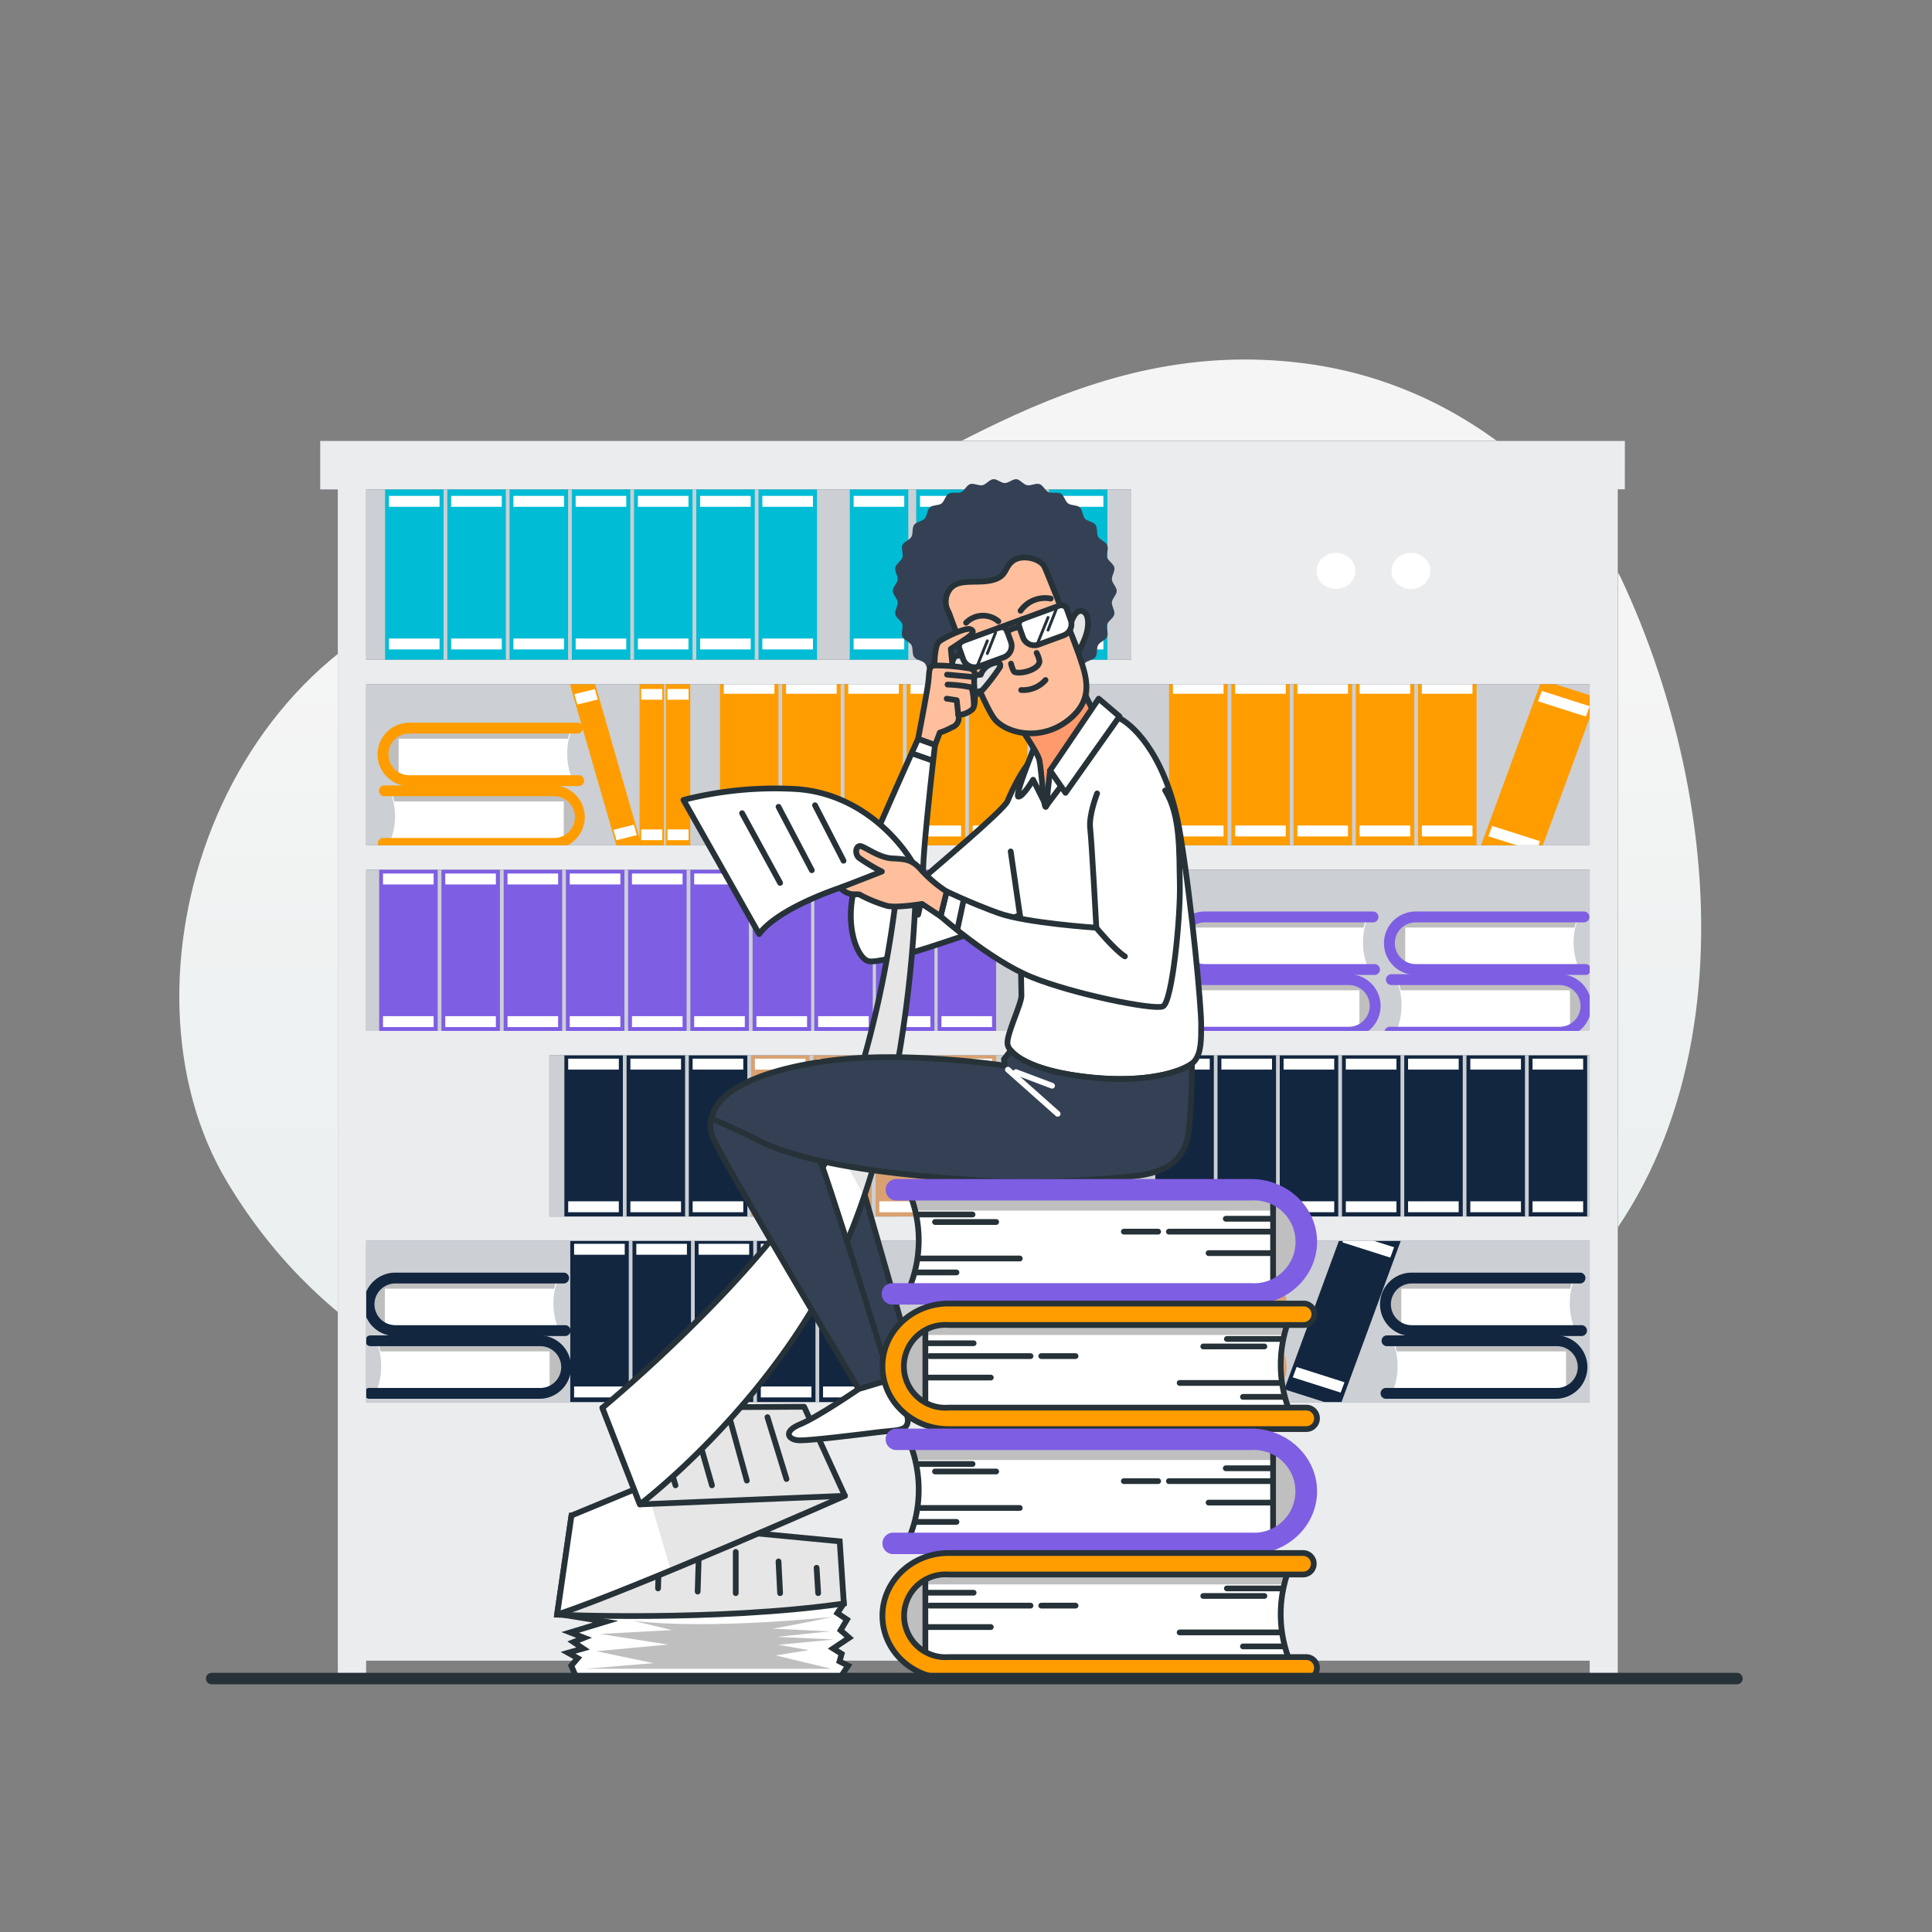 <svg xmlns="http://www.w3.org/2000/svg" xmlns:xlink="http://www.w3.org/1999/xlink" width="336" height="336" viewBox="0 0 336 336">
  <rect x="0" y="0" width="336" height="336" fill="#808080" stroke="none"/>
  <defs>
    <linearGradient id="linear-gradient" x1="0.5" x2="0.5" y2="1" gradientUnits="objectBoundingBox">
      <stop offset="0.25" stop-color="#f5f5f5"/>
      <stop offset="1" stop-color="#e6eded"/>
    </linearGradient>
    <clipPath id="clip-path">
      <path id="Trazado_106497" data-name="Trazado 106497" d="M144.26,409.268s27.667,1.229,49.875-1.941l-.712-10.818-46.652-4.459Z" transform="translate(-144.26 -392.05)" fill="none"/>
    </clipPath>
    <clipPath id="clip-path-2">
      <path id="Trazado_106501" data-name="Trazado 106501" d="M194.343,381.06s-36.82,16.251-50.063,20.663l2.5-17.238,37.136-15.365Z" transform="translate(-144.28 -369.12)" fill="none"/>
    </clipPath>
    <clipPath id="clip-path-3">
      <path id="Trazado_106505" data-name="Trazado 106505" d="M162.537,380.816l35.645-1.491-7.091-15.486-35.081.188Z" transform="translate(-156.01 -363.84)" fill="none"/>
    </clipPath>
    <clipPath id="clip-path-4">
      <path id="Trazado_106519" data-name="Trazado 106519" d="M276.91,160.969s.672-3.485,2.142-3.217,1.343,2.948.537,4.828a17.615,17.615,0,0,1-1.074,2.277Z" transform="translate(-276.91 -157.738)" fill="none"/>
    </clipPath>
    <clipPath id="clip-path-5">
      <path id="Trazado_106523" data-name="Trazado 106523" d="M249.073,170s-2.142-2.015-2.545.806,4.157,3.358,4.157,3.358Z" transform="translate(-246.502 -169.302)" fill="none"/>
    </clipPath>
    <clipPath id="clip-path-6">
      <path id="Trazado_106536" data-name="Trazado 106536" d="M207.319,228.79a185.682,185.682,0,0,1-9.516,41.8c-7.649,20.9-41.8,49.076-41.8,49.076l6.527,16.788s24.444-18.467,36.015-45.711,11.947-61.392,11.947-61.392Z" transform="translate(-156 -228.79)" fill="none"/>
    </clipPath>
    <clipPath id="clip-path-7">
      <path id="Trazado_106544" data-name="Trazado 106544" d="M251,176.314s2.015,0,2.411-.531a37.471,37.471,0,0,0,2.955-3.895c.134-.537,0-1.074-1.477-.537a3.156,3.156,0,0,0-1.88,1.88l-1.874.134Z" transform="translate(-251 -171.129)" fill="none"/>
    </clipPath>
  </defs>
  <g id="Capa_2" data-name="Capa 2" transform="translate(0 0.323)">
    <g id="Capa_1" data-name="Capa 1">
      <rect id="Rectángulo_6382" data-name="Rectángulo 6382" width="336" height="336" transform="translate(0 -0.323)" fill="#344154" opacity="0"/>
      <g id="freepik--background-simple--inject-33" transform="translate(31.183 62.199)">
        <path id="Trazado_106435" data-name="Trazado 106435" d="M297.036,130.374s-17.2-32.334-55.2-37.116-64.521,18.555-92.477,30.508c-14.639,6.272-31.367,3.834-46.907,6.87-49.694,9.69-68.423,70.511-47.679,105.048,17.917,29.93,49.465,45.5,97.494,49.089s81.7,7.8,124.711-21.556S317.108,172.876,297.036,130.374Z" transform="translate(-46.435 -92.622)" fill="url(#linear-gradient)"/>
      </g>
      <g id="freepik--Bookshelf--inject-33" transform="translate(55.677 44.167)">
        <rect id="Rectángulo_6383" data-name="Rectángulo 6383" width="218.397" height="175.049" transform="translate(5.198 36.746)" fill="#344154"/>
        <rect id="Rectángulo_6384" data-name="Rectángulo 6384" width="218.397" height="175.049" transform="translate(5.198 36.746)" fill="#fff" opacity="0.75"/>
        <rect id="Rectángulo_6385" data-name="Rectángulo 6385" width="10.174" height="30.938" transform="translate(11.295 39.93)" fill="#00bcd4"/>
        <rect id="Rectángulo_6386" data-name="Rectángulo 6386" width="8.804" height="1.9" transform="translate(11.96 41.749)" fill="#fff"/>
        <rect id="Rectángulo_6387" data-name="Rectángulo 6387" width="8.804" height="1.9" transform="translate(11.96 66.556)" fill="#fff"/>
        <rect id="Rectángulo_6388" data-name="Rectángulo 6388" width="10.174" height="30.938" transform="translate(22.12 39.93)" fill="#00bcd4"/>
        <rect id="Rectángulo_6389" data-name="Rectángulo 6389" width="8.804" height="1.9" transform="translate(22.785 41.749)" fill="#fff"/>
        <rect id="Rectángulo_6390" data-name="Rectángulo 6390" width="8.804" height="1.9" transform="translate(22.785 66.556)" fill="#fff"/>
        <rect id="Rectángulo_6391" data-name="Rectángulo 6391" width="10.174" height="30.938" transform="translate(32.946 39.93)" fill="#00bcd4"/>
        <rect id="Rectángulo_6392" data-name="Rectángulo 6392" width="8.804" height="1.9" transform="translate(33.61 41.749)" fill="#fff"/>
        <rect id="Rectángulo_6393" data-name="Rectángulo 6393" width="8.804" height="1.9" transform="translate(33.61 66.556)" fill="#fff"/>
        <rect id="Rectángulo_6394" data-name="Rectángulo 6394" width="10.174" height="30.938" transform="translate(43.771 39.93)" fill="#00bcd4"/>
        <rect id="Rectángulo_6395" data-name="Rectángulo 6395" width="8.804" height="1.9" transform="translate(44.436 41.749)" fill="#fff"/>
        <rect id="Rectángulo_6396" data-name="Rectángulo 6396" width="8.804" height="1.9" transform="translate(44.436 66.556)" fill="#fff"/>
        <rect id="Rectángulo_6397" data-name="Rectángulo 6397" width="10.174" height="30.938" transform="translate(54.589 39.93)" fill="#00bcd4"/>
        <rect id="Rectángulo_6398" data-name="Rectángulo 6398" width="8.804" height="1.9" transform="translate(55.254 41.749)" fill="#fff"/>
        <rect id="Rectángulo_6399" data-name="Rectángulo 6399" width="8.804" height="1.9" transform="translate(55.254 66.556)" fill="#fff"/>
        <rect id="Rectángulo_6400" data-name="Rectángulo 6400" width="10.174" height="30.938" transform="translate(65.414 39.93)" fill="#00bcd4"/>
        <rect id="Rectángulo_6401" data-name="Rectángulo 6401" width="8.804" height="1.9" transform="translate(66.079 41.749)" fill="#fff"/>
        <rect id="Rectángulo_6402" data-name="Rectángulo 6402" width="8.804" height="1.9" transform="translate(66.079 66.556)" fill="#fff"/>
        <rect id="Rectángulo_6403" data-name="Rectángulo 6403" width="10.174" height="30.938" transform="translate(69.538 72.452)" fill="#ff9d00"/>
        <rect id="Rectángulo_6404" data-name="Rectángulo 6404" width="8.804" height="1.9" transform="translate(70.202 74.265)" fill="#fff"/>
        <rect id="Rectángulo_6405" data-name="Rectángulo 6405" width="8.804" height="1.9" transform="translate(70.202 99.079)" fill="#fff"/>
        <rect id="Rectángulo_6406" data-name="Rectángulo 6406" width="10.174" height="30.938" transform="translate(80.356 72.452)" fill="#ff9d00"/>
        <rect id="Rectángulo_6407" data-name="Rectángulo 6407" width="8.804" height="1.9" transform="translate(81.028 74.265)" fill="#fff"/>
        <rect id="Rectángulo_6408" data-name="Rectángulo 6408" width="8.804" height="1.9" transform="translate(81.028 99.079)" fill="#fff"/>
        <rect id="Rectángulo_6409" data-name="Rectángulo 6409" width="10.174" height="30.938" transform="translate(91.181 72.452)" fill="#ff9d00"/>
        <rect id="Rectángulo_6410" data-name="Rectángulo 6410" width="8.804" height="1.9" transform="translate(91.846 74.265)" fill="#fff"/>
        <rect id="Rectángulo_6411" data-name="Rectángulo 6411" width="8.804" height="1.9" transform="translate(91.846 99.079)" fill="#fff"/>
        <rect id="Rectángulo_6412" data-name="Rectángulo 6412" width="10.174" height="30.938" transform="translate(102.006 72.452)" fill="#ff9d00"/>
        <rect id="Rectángulo_6413" data-name="Rectángulo 6413" width="8.804" height="1.9" transform="translate(102.671 74.265)" fill="#fff"/>
        <rect id="Rectángulo_6414" data-name="Rectángulo 6414" width="8.804" height="1.9" transform="translate(102.671 99.079)" fill="#fff"/>
        <rect id="Rectángulo_6415" data-name="Rectángulo 6415" width="10.174" height="30.938" transform="translate(112.832 72.452)" fill="#ff9d00"/>
        <rect id="Rectángulo_6416" data-name="Rectángulo 6416" width="8.804" height="1.9" transform="translate(113.496 74.265)" fill="#fff"/>
        <rect id="Rectángulo_6417" data-name="Rectángulo 6417" width="8.804" height="1.9" transform="translate(113.496 99.079)" fill="#fff"/>
        <rect id="Rectángulo_6418" data-name="Rectángulo 6418" width="10.174" height="30.938" transform="translate(123.65 72.452)" fill="#d9a171"/>
        <rect id="Rectángulo_6419" data-name="Rectángulo 6419" width="8.804" height="1.9" transform="translate(124.322 74.265)" fill="#fff"/>
        <rect id="Rectángulo_6420" data-name="Rectángulo 6420" width="8.804" height="1.9" transform="translate(124.322 99.079)" fill="#fff"/>
        <rect id="Rectángulo_6421" data-name="Rectángulo 6421" width="10.174" height="30.938" transform="translate(147.644 72.452)" fill="#ff9d00"/>
        <rect id="Rectángulo_6422" data-name="Rectángulo 6422" width="8.804" height="1.9" transform="translate(148.309 74.265)" fill="#fff"/>
        <rect id="Rectángulo_6423" data-name="Rectángulo 6423" width="8.804" height="1.9" transform="translate(148.309 99.079)" fill="#fff"/>
        <rect id="Rectángulo_6424" data-name="Rectángulo 6424" width="10.174" height="30.938" transform="translate(158.469 72.452)" fill="#ff9d00"/>
        <rect id="Rectángulo_6425" data-name="Rectángulo 6425" width="8.804" height="1.9" transform="translate(159.134 74.265)" fill="#fff"/>
        <rect id="Rectángulo_6426" data-name="Rectángulo 6426" width="8.804" height="1.9" transform="translate(159.134 99.079)" fill="#fff"/>
        <rect id="Rectángulo_6427" data-name="Rectángulo 6427" width="10.174" height="30.938" transform="translate(169.288 72.452)" fill="#ff9d00"/>
        <rect id="Rectángulo_6428" data-name="Rectángulo 6428" width="8.804" height="1.9" transform="translate(169.952 74.265)" fill="#fff"/>
        <rect id="Rectángulo_6429" data-name="Rectángulo 6429" width="8.804" height="1.9" transform="translate(169.952 99.079)" fill="#fff"/>
        <rect id="Rectángulo_6430" data-name="Rectángulo 6430" width="10.174" height="30.938" transform="translate(180.113 72.452)" fill="#ff9d00"/>
        <rect id="Rectángulo_6431" data-name="Rectángulo 6431" width="8.804" height="1.9" transform="translate(180.778 74.265)" fill="#fff"/>
        <rect id="Rectángulo_6432" data-name="Rectángulo 6432" width="8.804" height="1.9" transform="translate(180.778 99.079)" fill="#fff"/>
        <rect id="Rectángulo_6433" data-name="Rectángulo 6433" width="10.174" height="30.938" transform="translate(190.938 72.452)" fill="#ff9d00"/>
        <rect id="Rectángulo_6434" data-name="Rectángulo 6434" width="8.804" height="1.9" transform="translate(191.603 74.265)" fill="#fff"/>
        <rect id="Rectángulo_6435" data-name="Rectángulo 6435" width="8.804" height="1.9" transform="translate(191.603 99.079)" fill="#fff"/>
        <path id="Trazado_106443" data-name="Trazado 106443" d="M392.893,207.934l-9.623-3.062L394.028,175.6l9.63,3.069Z" transform="translate(-181.567 -101.845)" fill="#ff9d00"/>
        <path id="Trazado_106444" data-name="Trazado 106444" d="M406.627,182.912,398.3,180.26l.665-1.8,8.327,2.653Z" transform="translate(-186.504 -102.785)" fill="#fff"/>
        <path id="Trazado_106445" data-name="Trazado 106445" d="M393.777,217.866l-8.327-2.653.665-1.793,8.327,2.653Z" transform="translate(-182.283 -114.268)" fill="#fff"/>
        <path id="Trazado_106446" data-name="Trazado 106446" d="M342.25,348.064,332.62,345l10.758-29.266,9.63,3.062Z" transform="translate(-164.931 -147.873)" fill="#12263f"/>
        <path id="Trazado_106447" data-name="Trazado 106447" d="M355.977,323.036l-8.327-2.653.665-1.793,8.327,2.646Z" transform="translate(-169.867 -148.812)" fill="#fff"/>
        <path id="Trazado_106448" data-name="Trazado 106448" d="M343.127,357.992,334.8,355.34l.665-1.8,8.327,2.653Z" transform="translate(-165.647 -160.292)" fill="#fff"/>
        <rect id="Rectángulo_6436" data-name="Rectángulo 6436" width="10.174" height="30.938" transform="translate(76.24 39.93)" fill="#00bcd4"/>
        <rect id="Rectángulo_6437" data-name="Rectángulo 6437" width="8.804" height="1.9" transform="translate(76.904 41.749)" fill="#fff"/>
        <rect id="Rectángulo_6438" data-name="Rectángulo 6438" width="8.804" height="1.9" transform="translate(76.904 66.556)" fill="#fff"/>
        <rect id="Rectángulo_6439" data-name="Rectángulo 6439" width="10.174" height="30.938" transform="translate(10.268 105.606)" fill="#7e5ee3"/>
        <rect id="Rectángulo_6440" data-name="Rectángulo 6440" width="8.804" height="1.9" transform="translate(10.933 107.426)" fill="#fff"/>
        <rect id="Rectángulo_6441" data-name="Rectángulo 6441" width="8.804" height="1.9" transform="translate(10.933 132.232)" fill="#fff"/>
        <rect id="Rectángulo_6442" data-name="Rectángulo 6442" width="10.174" height="30.938" transform="translate(21.093 105.606)" fill="#7e5ee3"/>
        <rect id="Rectángulo_6443" data-name="Rectángulo 6443" width="8.804" height="1.9" transform="translate(21.758 107.426)" fill="#fff"/>
        <rect id="Rectángulo_6444" data-name="Rectángulo 6444" width="8.804" height="1.9" transform="translate(21.758 132.232)" fill="#fff"/>
        <rect id="Rectángulo_6445" data-name="Rectángulo 6445" width="10.174" height="30.938" transform="translate(31.918 105.606)" fill="#7e5ee3"/>
        <rect id="Rectángulo_6446" data-name="Rectángulo 6446" width="8.804" height="1.9" transform="translate(32.583 107.426)" fill="#fff"/>
        <rect id="Rectángulo_6447" data-name="Rectángulo 6447" width="8.804" height="1.9" transform="translate(32.583 132.232)" fill="#fff"/>
        <rect id="Rectángulo_6448" data-name="Rectángulo 6448" width="10.174" height="30.938" transform="translate(42.743 105.606)" fill="#7e5ee3"/>
        <rect id="Rectángulo_6449" data-name="Rectángulo 6449" width="8.804" height="1.9" transform="translate(43.408 107.426)" fill="#fff"/>
        <rect id="Rectángulo_6450" data-name="Rectángulo 6450" width="8.804" height="1.9" transform="translate(43.408 132.232)" fill="#fff"/>
        <rect id="Rectángulo_6451" data-name="Rectángulo 6451" width="10.174" height="30.938" transform="translate(53.562 105.606)" fill="#7e5ee3"/>
        <rect id="Rectángulo_6452" data-name="Rectángulo 6452" width="8.804" height="1.9" transform="translate(54.227 107.426)" fill="#fff"/>
        <rect id="Rectángulo_6453" data-name="Rectángulo 6453" width="8.804" height="1.9" transform="translate(54.227 132.232)" fill="#fff"/>
        <rect id="Rectángulo_6454" data-name="Rectángulo 6454" width="10.174" height="30.938" transform="translate(43.502 170.006)" fill="#12263f"/>
        <rect id="Rectángulo_6455" data-name="Rectángulo 6455" width="8.804" height="1.9" transform="translate(44.167 171.826)" fill="#fff"/>
        <rect id="Rectángulo_6456" data-name="Rectángulo 6456" width="8.804" height="1.9" transform="translate(44.167 196.639)" fill="#fff"/>
        <rect id="Rectángulo_6457" data-name="Rectángulo 6457" width="10.174" height="30.938" transform="translate(54.321 170.006)" fill="#12263f"/>
        <rect id="Rectángulo_6458" data-name="Rectángulo 6458" width="8.804" height="1.9" transform="translate(54.985 171.826)" fill="#fff"/>
        <rect id="Rectángulo_6459" data-name="Rectángulo 6459" width="8.804" height="1.9" transform="translate(54.985 196.639)" fill="#fff"/>
        <rect id="Rectángulo_6460" data-name="Rectángulo 6460" width="10.174" height="30.938" transform="translate(65.146 170.006)" fill="#12263f"/>
        <rect id="Rectángulo_6461" data-name="Rectángulo 6461" width="8.804" height="1.9" transform="translate(65.811 171.826)" fill="#fff"/>
        <rect id="Rectángulo_6462" data-name="Rectángulo 6462" width="8.804" height="1.9" transform="translate(65.811 196.639)" fill="#fff"/>
        <rect id="Rectángulo_6463" data-name="Rectángulo 6463" width="10.174" height="30.938" transform="translate(75.971 170.006)" fill="#12263f"/>
        <rect id="Rectángulo_6464" data-name="Rectángulo 6464" width="8.804" height="1.9" transform="translate(76.636 171.826)" fill="#fff"/>
        <rect id="Rectángulo_6465" data-name="Rectángulo 6465" width="8.804" height="1.9" transform="translate(76.636 196.639)" fill="#fff"/>
        <rect id="Rectángulo_6466" data-name="Rectángulo 6466" width="10.174" height="30.938" transform="translate(86.796 170.006)" fill="#12263f"/>
        <rect id="Rectángulo_6467" data-name="Rectángulo 6467" width="8.804" height="1.9" transform="translate(87.461 171.826)" fill="#fff"/>
        <rect id="Rectángulo_6468" data-name="Rectángulo 6468" width="8.804" height="1.9" transform="translate(87.461 196.639)" fill="#fff"/>
        <rect id="Rectángulo_6469" data-name="Rectángulo 6469" width="10.174" height="30.938" transform="translate(64.387 105.606)" fill="#7e5ee3"/>
        <rect id="Rectángulo_6470" data-name="Rectángulo 6470" width="8.804" height="1.9" transform="translate(65.052 107.426)" fill="#fff"/>
        <rect id="Rectángulo_6471" data-name="Rectángulo 6471" width="8.804" height="1.9" transform="translate(65.052 132.232)" fill="#fff"/>
        <rect id="Rectángulo_6472" data-name="Rectángulo 6472" width="10.174" height="30.938" transform="translate(75.212 105.606)" fill="#7e5ee3"/>
        <rect id="Rectángulo_6473" data-name="Rectángulo 6473" width="8.804" height="1.9" transform="translate(75.877 107.426)" fill="#fff"/>
        <rect id="Rectángulo_6474" data-name="Rectángulo 6474" width="8.804" height="1.9" transform="translate(75.877 132.232)" fill="#fff"/>
        <rect id="Rectángulo_6475" data-name="Rectángulo 6475" width="10.174" height="30.938" transform="translate(85.937 105.606)" fill="#7e5ee3"/>
        <rect id="Rectángulo_6476" data-name="Rectángulo 6476" width="8.804" height="1.9" transform="translate(86.601 107.426)" fill="#fff"/>
        <rect id="Rectángulo_6477" data-name="Rectángulo 6477" width="8.804" height="1.9" transform="translate(86.601 132.232)" fill="#fff"/>
        <rect id="Rectángulo_6478" data-name="Rectángulo 6478" width="10.174" height="30.938" transform="translate(96.661 105.606)" fill="#7e5ee3"/>
        <rect id="Rectángulo_6479" data-name="Rectángulo 6479" width="8.804" height="1.9" transform="translate(97.326 107.426)" fill="#fff"/>
        <rect id="Rectángulo_6480" data-name="Rectángulo 6480" width="8.804" height="1.9" transform="translate(97.326 132.232)" fill="#fff"/>
        <path id="Trazado_106449" data-name="Trazado 106449" d="M275.133,251.608l-9.744,2.72L255.84,224.7l9.744-2.72Z" transform="translate(-139.711 -117.079)" fill="#d9a171"/>
        <path id="Trazado_106450" data-name="Trazado 106450" d="M266.639,226.67l-8.435,2.357-.584-1.82,8.428-2.357Z" transform="translate(-140.296 -118.022)" fill="#fff"/>
        <path id="Trazado_106451" data-name="Trazado 106451" d="M278.042,262.06l-8.428,2.35-.584-1.82,8.428-2.35Z" transform="translate(-144.044 -129.646)" fill="#fff"/>
        <rect id="Rectángulo_6481" data-name="Rectángulo 6481" width="10.174" height="30.938" transform="translate(107.385 105.606)" fill="#7e5ee3"/>
        <rect id="Rectángulo_6482" data-name="Rectángulo 6482" width="8.804" height="1.9" transform="translate(108.05 107.426)" fill="#fff"/>
        <rect id="Rectángulo_6483" data-name="Rectángulo 6483" width="8.804" height="1.9" transform="translate(108.05 132.232)" fill="#fff"/>
        <rect id="Rectángulo_6484" data-name="Rectángulo 6484" width="10.174" height="30.938" transform="translate(42.475 137.806)" fill="#12263f"/>
        <rect id="Rectángulo_6485" data-name="Rectángulo 6485" width="8.804" height="1.9" transform="translate(43.14 139.626)" fill="#fff"/>
        <rect id="Rectángulo_6486" data-name="Rectángulo 6486" width="8.804" height="1.9" transform="translate(43.14 164.432)" fill="#fff"/>
        <rect id="Rectángulo_6487" data-name="Rectángulo 6487" width="10.174" height="30.938" transform="translate(53.293 137.806)" fill="#12263f"/>
        <rect id="Rectángulo_6488" data-name="Rectángulo 6488" width="8.804" height="1.9" transform="translate(53.958 139.626)" fill="#fff"/>
        <rect id="Rectángulo_6489" data-name="Rectángulo 6489" width="8.804" height="1.9" transform="translate(53.958 164.432)" fill="#fff"/>
        <rect id="Rectángulo_6490" data-name="Rectángulo 6490" width="10.174" height="30.938" transform="translate(64.118 137.806)" fill="#12263f"/>
        <rect id="Rectángulo_6491" data-name="Rectángulo 6491" width="8.804" height="1.9" transform="translate(64.783 139.626)" fill="#fff"/>
        <rect id="Rectángulo_6492" data-name="Rectángulo 6492" width="8.804" height="1.9" transform="translate(64.783 164.432)" fill="#fff"/>
        <rect id="Rectángulo_6493" data-name="Rectángulo 6493" width="10.174" height="30.938" transform="translate(74.943 137.806)" fill="#d9a171"/>
        <rect id="Rectángulo_6494" data-name="Rectángulo 6494" width="8.804" height="1.9" transform="translate(75.608 139.626)" fill="#fff"/>
        <rect id="Rectángulo_6495" data-name="Rectángulo 6495" width="8.804" height="1.9" transform="translate(75.608 164.432)" fill="#fff"/>
        <rect id="Rectángulo_6496" data-name="Rectángulo 6496" width="10.174" height="30.938" transform="translate(85.769 137.806)" fill="#d9a171"/>
        <rect id="Rectángulo_6497" data-name="Rectángulo 6497" width="8.804" height="1.9" transform="translate(86.433 139.626)" fill="#fff"/>
        <rect id="Rectángulo_6498" data-name="Rectángulo 6498" width="8.804" height="1.9" transform="translate(86.433 164.432)" fill="#fff"/>
        <rect id="Rectángulo_6499" data-name="Rectángulo 6499" width="10.174" height="30.938" transform="translate(96.587 137.806)" fill="#d9a171"/>
        <rect id="Rectángulo_6500" data-name="Rectángulo 6500" width="8.804" height="1.9" transform="translate(97.252 139.626)" fill="#fff"/>
        <rect id="Rectángulo_6501" data-name="Rectángulo 6501" width="8.804" height="1.9" transform="translate(97.252 164.432)" fill="#fff"/>
        <rect id="Rectángulo_6502" data-name="Rectángulo 6502" width="10.174" height="30.938" transform="translate(107.412 137.806)" fill="#d9a171"/>
        <rect id="Rectángulo_6503" data-name="Rectángulo 6503" width="8.804" height="1.9" transform="translate(108.077 139.626)" fill="#fff"/>
        <rect id="Rectángulo_6504" data-name="Rectángulo 6504" width="8.804" height="1.9" transform="translate(108.077 164.432)" fill="#fff"/>
        <rect id="Rectángulo_6505" data-name="Rectángulo 6505" width="10.174" height="30.938" transform="translate(145.247 137.806)" fill="#12263f"/>
        <rect id="Rectángulo_6506" data-name="Rectángulo 6506" width="8.804" height="1.9" transform="translate(145.911 139.626)" fill="#fff"/>
        <rect id="Rectángulo_6507" data-name="Rectángulo 6507" width="8.804" height="1.9" transform="translate(145.911 164.432)" fill="#fff"/>
        <rect id="Rectángulo_6508" data-name="Rectángulo 6508" width="10.174" height="30.938" transform="translate(156.065 137.806)" fill="#12263f"/>
        <rect id="Rectángulo_6509" data-name="Rectángulo 6509" width="8.804" height="1.9" transform="translate(156.737 139.626)" fill="#fff"/>
        <rect id="Rectángulo_6510" data-name="Rectángulo 6510" width="8.804" height="1.9" transform="translate(156.737 164.432)" fill="#fff"/>
        <rect id="Rectángulo_6511" data-name="Rectángulo 6511" width="10.174" height="30.938" transform="translate(166.89 137.806)" fill="#12263f"/>
        <rect id="Rectángulo_6512" data-name="Rectángulo 6512" width="8.804" height="1.9" transform="translate(167.555 139.626)" fill="#fff"/>
        <rect id="Rectángulo_6513" data-name="Rectángulo 6513" width="8.804" height="1.9" transform="translate(167.555 164.432)" fill="#fff"/>
        <rect id="Rectángulo_6514" data-name="Rectángulo 6514" width="10.174" height="30.938" transform="translate(177.715 137.806)" fill="#12263f"/>
        <rect id="Rectángulo_6515" data-name="Rectángulo 6515" width="8.804" height="1.9" transform="translate(178.38 139.626)" fill="#fff"/>
        <rect id="Rectángulo_6516" data-name="Rectángulo 6516" width="8.804" height="1.9" transform="translate(178.38 164.432)" fill="#fff"/>
        <rect id="Rectángulo_6517" data-name="Rectángulo 6517" width="10.174" height="30.938" transform="translate(188.541 137.806)" fill="#12263f"/>
        <rect id="Rectángulo_6518" data-name="Rectángulo 6518" width="8.804" height="1.9" transform="translate(189.205 139.626)" fill="#fff"/>
        <rect id="Rectángulo_6519" data-name="Rectángulo 6519" width="8.804" height="1.9" transform="translate(189.205 164.432)" fill="#fff"/>
        <rect id="Rectángulo_6520" data-name="Rectángulo 6520" width="10.174" height="30.938" transform="translate(199.359 137.806)" fill="#12263f"/>
        <rect id="Rectángulo_6521" data-name="Rectángulo 6521" width="8.804" height="1.9" transform="translate(200.031 139.626)" fill="#fff"/>
        <rect id="Rectángulo_6522" data-name="Rectángulo 6522" width="8.804" height="1.9" transform="translate(200.031 164.432)" fill="#fff"/>
        <rect id="Rectángulo_6523" data-name="Rectángulo 6523" width="10.174" height="30.938" transform="translate(210.184 137.806)" fill="#12263f"/>
        <rect id="Rectángulo_6524" data-name="Rectángulo 6524" width="8.804" height="1.9" transform="translate(210.849 139.626)" fill="#fff"/>
        <rect id="Rectángulo_6525" data-name="Rectángulo 6525" width="8.804" height="1.9" transform="translate(210.849 164.432)" fill="#fff"/>
        <rect id="Rectángulo_6526" data-name="Rectángulo 6526" width="10.174" height="30.938" transform="translate(92.115 39.93)" fill="#00bcd4"/>
        <rect id="Rectángulo_6527" data-name="Rectángulo 6527" width="8.804" height="1.9" transform="translate(92.78 41.749)" fill="#fff"/>
        <rect id="Rectángulo_6528" data-name="Rectángulo 6528" width="8.804" height="1.9" transform="translate(92.78 66.556)" fill="#fff"/>
        <rect id="Rectángulo_6529" data-name="Rectángulo 6529" width="10.174" height="30.938" transform="translate(103.658 39.93)" fill="#00bcd4"/>
        <rect id="Rectángulo_6530" data-name="Rectángulo 6530" width="8.804" height="1.9" transform="translate(104.323 41.749)" fill="#fff"/>
        <rect id="Rectángulo_6531" data-name="Rectángulo 6531" width="8.804" height="1.9" transform="translate(104.323 66.556)" fill="#fff"/>
        <rect id="Rectángulo_6532" data-name="Rectángulo 6532" width="10.174" height="30.938" transform="translate(115.202 39.93)" fill="#d9a171"/>
        <rect id="Rectángulo_6533" data-name="Rectángulo 6533" width="8.804" height="1.9" transform="translate(115.867 41.749)" fill="#fff"/>
        <rect id="Rectángulo_6534" data-name="Rectángulo 6534" width="8.804" height="1.9" transform="translate(115.867 66.556)" fill="#fff"/>
        <rect id="Rectángulo_6535" data-name="Rectángulo 6535" width="10.174" height="30.938" transform="translate(126.746 39.93)" fill="#00bcd4"/>
        <rect id="Rectángulo_6536" data-name="Rectángulo 6536" width="8.804" height="1.9" transform="translate(127.411 41.749)" fill="#fff"/>
        <rect id="Rectángulo_6537" data-name="Rectángulo 6537" width="8.804" height="1.9" transform="translate(127.411 66.556)" fill="#fff"/>
        <path id="Trazado_106452" data-name="Trazado 106452" d="M160.188,204.713l-4.1,1.021-8.475-29.413,4.1-1.021Z" transform="translate(-104.162 -101.747)" fill="#ff9d00"/>
        <path id="Trazado_106453" data-name="Trazado 106453" d="M152.823,179.786l-3.546.88-.517-1.806,3.546-.88Z" transform="translate(-104.539 -102.627)" fill="#fff"/>
        <path id="Trazado_106454" data-name="Trazado 106454" d="M162.943,214.906l-3.546.886-.517-1.806,3.539-.886Z" transform="translate(-107.863 -114.162)" fill="#fff"/>
        <rect id="Rectángulo_6538" data-name="Rectángulo 6538" width="4.244" height="30.454" transform="translate(55.556 73.547)" fill="#ff9d00"/>
        <rect id="Rectángulo_6539" data-name="Rectángulo 6539" width="3.673" height="1.867" transform="translate(55.832 75.333)" fill="#fff"/>
        <rect id="Rectángulo_6540" data-name="Rectángulo 6540" width="3.673" height="1.867" transform="translate(55.832 99.757)" fill="#fff"/>
        <rect id="Rectángulo_6541" data-name="Rectángulo 6541" width="4.244" height="30.454" transform="translate(60.123 73.547)" fill="#ff9d00"/>
        <rect id="Rectángulo_6542" data-name="Rectángulo 6542" width="3.673" height="1.867" transform="translate(60.398 75.333)" fill="#fff"/>
        <rect id="Rectángulo_6543" data-name="Rectángulo 6543" width="3.673" height="1.867" transform="translate(60.398 99.757)" fill="#fff"/>
        <path id="Trazado_106455" data-name="Trazado 106455" d="M101,204.32a11.631,11.631,0,0,1,0,8.858h29.474s3.64-.94,3.64-4.425a6.393,6.393,0,0,0-3.546-4.338Z" transform="translate(-88.852 -111.279)" fill="#fff"/>
        <path id="Trazado_106456" data-name="Trazado 106456" d="M131.969,205.089a7.123,7.123,0,0,0-3.935-.672H117.961l-14.1-.047a11.371,11.371,0,0,1-2.619,0,9.046,9.046,0,0,1,.578,1.813H131.3V212.9a4.627,4.627,0,0,0,2.928-4.143,3.855,3.855,0,0,0-1.954-3.512Z" transform="translate(-88.931 -111.295)" opacity="0.25"/>
        <path id="Trazado_106457" data-name="Trazado 106457" d="M128.324,213.947H98.716a.947.947,0,0,1,0-1.887h29.608a3.633,3.633,0,1,0,.316-7.259H98.984a.94.94,0,1,1,0-1.88h29.339a5.513,5.513,0,1,1,0,11.027Z" transform="translate(-87.817 -110.819)" fill="#ff9d00"/>
        <path id="Trazado_106458" data-name="Trazado 106458" d="M131.993,188.07a11.691,11.691,0,0,0,0,8.858H102.52s-3.64-.94-3.64-4.425a6.413,6.413,0,0,1,3.546-4.338Z" transform="translate(-88.156 -105.941)" fill="#fff"/>
        <path id="Trazado_106459" data-name="Trazado 106459" d="M101.108,188.842a7.123,7.123,0,0,1,3.935-.672h10.073l14.1-.04a11.372,11.372,0,0,0,2.619,0,9.582,9.582,0,0,0-.584,1.82H101.806v6.756a4.64,4.64,0,0,1-2.928-4.143,3.868,3.868,0,0,1,1.954-3.512Z" transform="translate(-88.154 -105.961)" opacity="0.25"/>
        <path id="Trazado_106460" data-name="Trazado 106460" d="M103.3,197.7h29.548a.947.947,0,0,0,0-1.887H103.3a3.626,3.626,0,1,1,0-7.253h29.339a.947.947,0,0,0,0-1.887H103.3a5.513,5.513,0,1,0,0,11.027Z" transform="translate(-87.798 -105.481)" fill="#ff9d00"/>
        <path id="Trazado_106461" data-name="Trazado 106461" d="M361.67,253.22a11.691,11.691,0,0,1,0,8.858h29.474s3.653-.947,3.653-4.425a6.393,6.393,0,0,0-3.546-4.338Z" transform="translate(-174.472 -127.34)" fill="#fff"/>
        <path id="Trazado_106462" data-name="Trazado 106462" d="M392.63,253.992a7.123,7.123,0,0,0-3.935-.672H378.621l-14.1-.04a11.762,11.762,0,0,1-2.619,0,9.043,9.043,0,0,1,.577,1.813h29.434v6.715a4.627,4.627,0,0,0,2.928-4.143,3.855,3.855,0,0,0-1.954-3.512Z" transform="translate(-174.548 -127.36)" opacity="0.25"/>
        <path id="Trazado_106463" data-name="Trazado 106463" d="M389.007,262.847h-29.6a.947.947,0,0,1,0-1.887h29.608a3.626,3.626,0,1,0,0-7.253H359.668a.947.947,0,0,1,0-1.887h29.339a5.513,5.513,0,1,1,0,11.027Z" transform="translate(-173.444 -126.881)" fill="#7e5ee3"/>
        <path id="Trazado_106464" data-name="Trazado 106464" d="M392.653,237a11.691,11.691,0,0,0,0,8.858H363.22s-3.64-.94-3.64-4.425a6.413,6.413,0,0,1,3.546-4.338Z" transform="translate(-173.786 -122.013)" fill="#fff"/>
        <path id="Trazado_106465" data-name="Trazado 106465" d="M361.788,237.742a7.123,7.123,0,0,1,3.935-.672H375.8l14.1-.04a11.371,11.371,0,0,0,2.619,0,9.586,9.586,0,0,0-.584,1.82H362.487v6.756a4.64,4.64,0,0,1-2.928-4.143,3.868,3.868,0,0,1,1.954-3.512Z" transform="translate(-173.778 -122.023)" opacity="0.25"/>
        <path id="Trazado_106466" data-name="Trazado 106466" d="M363.933,246.607h29.608a.947.947,0,0,0,0-1.887H363.933a3.626,3.626,0,1,1,0-7.253h29.339a.947.947,0,0,0,0-1.887H363.933a5.513,5.513,0,0,0,0,11.027Z" transform="translate(-173.405 -121.546)" fill="#7e5ee3"/>
        <path id="Trazado_106467" data-name="Trazado 106467" d="M360.65,346.75a11.631,11.631,0,0,1,0,8.858h29.474s3.64-.94,3.64-4.425a6.386,6.386,0,0,0-3.552-4.338Z" transform="translate(-174.137 -158.062)" fill="#fff"/>
        <path id="Trazado_106468" data-name="Trazado 106468" d="M391.61,347.518a7.123,7.123,0,0,0-3.935-.672H377.6l-14.1-.047a11.371,11.371,0,0,1-2.619,0,9.043,9.043,0,0,1,.577,1.813h29.434v6.762a4.627,4.627,0,0,0,2.975-4.143,3.855,3.855,0,0,0-1.954-3.512Z" transform="translate(-174.213 -158.078)" opacity="0.25"/>
        <path id="Trazado_106469" data-name="Trazado 106469" d="M387.994,356.377H358.406a.947.947,0,0,1,0-1.887h29.608a3.633,3.633,0,1,0,.316-7.259H358.654a.94.94,0,1,1,0-1.88h29.339a5.513,5.513,0,1,1,0,11.027Z" transform="translate(-173.115 -157.602)" fill="#12263f"/>
        <path id="Trazado_106470" data-name="Trazado 106470" d="M391.653,330.5a11.692,11.692,0,0,0,0,8.858H362.22s-3.64-.94-3.64-4.425a6.4,6.4,0,0,1,3.552-4.3Z" transform="translate(-173.457 -152.724)" fill="#fff"/>
        <path id="Trazado_106471" data-name="Trazado 106471" d="M360.748,331.272a7.123,7.123,0,0,1,3.935-.672h10.039l14.1-.04a11.373,11.373,0,0,0,2.619,0,9.513,9.513,0,0,0-.584,1.813H361.466v6.762a4.64,4.64,0,0,1-2.928-4.143,3.868,3.868,0,0,1,1.954-3.512Z" transform="translate(-173.443 -152.744)" opacity="0.25"/>
        <path id="Trazado_106472" data-name="Trazado 106472" d="M362.913,340.127h29.608a.947.947,0,0,0,0-1.887H362.913a3.626,3.626,0,0,1,0-7.253h29.346a.947.947,0,0,0,0-1.887H362.913a5.513,5.513,0,0,0,0,11.027Z" transform="translate(-173.07 -152.264)" fill="#12263f"/>
        <path id="Trazado_106473" data-name="Trazado 106473" d="M282.71,346.75a11.631,11.631,0,0,1,0,8.858h29.474s3.64-.94,3.64-4.425a6.386,6.386,0,0,0-3.552-4.338Z" transform="translate(-148.537 -158.062)" fill="#fff"/>
        <path id="Trazado_106474" data-name="Trazado 106474" d="M313.669,347.518a7.123,7.123,0,0,0-3.935-.672H299.661l-14.1-.047a11.371,11.371,0,0,1-2.619,0,9.047,9.047,0,0,1,.578,1.813h29.433v6.762a4.627,4.627,0,0,0,2.935-4.143,3.848,3.848,0,0,0-1.961-3.512Z" transform="translate(-148.613 -158.078)" opacity="0.25"/>
        <path id="Trazado_106475" data-name="Trazado 106475" d="M310.068,356.377H280.406a.947.947,0,0,1,0-1.887h29.608a3.633,3.633,0,1,0,.316-7.259H280.695a.94.94,0,1,1,0-1.88h29.373a5.513,5.513,0,1,1,0,11.027Z" transform="translate(-147.495 -157.602)" fill="#d9a171"/>
        <path id="Trazado_106476" data-name="Trazado 106476" d="M282.71,330.5a11.691,11.691,0,0,1,0,8.858h29.474s3.64-.94,3.64-4.425a6.4,6.4,0,0,0-3.552-4.3Z" transform="translate(-148.537 -152.724)" fill="#fff"/>
        <path id="Trazado_106477" data-name="Trazado 106477" d="M313.669,331.272a7.123,7.123,0,0,0-3.935-.672H299.661l-14.1-.04a11.371,11.371,0,0,1-2.619,0,9.047,9.047,0,0,1,.578,1.813h29.433v6.762a4.627,4.627,0,0,0,2.928-4.143,3.848,3.848,0,0,0-1.961-3.512Z" transform="translate(-148.613 -152.744)" opacity="0.25"/>
        <path id="Trazado_106478" data-name="Trazado 106478" d="M310.068,340.127H280.406a.947.947,0,0,1,0-1.887h29.608a3.626,3.626,0,0,0,0-7.253H280.695a.947.947,0,0,1,0-1.887h29.373a5.513,5.513,0,1,1,0,11.027Z" transform="translate(-147.495 -152.264)" fill="#d9a171"/>
        <path id="Trazado_106479" data-name="Trazado 106479" d="M97.42,346.75a11.631,11.631,0,0,1,0,8.858h29.474s3.64-.94,3.64-4.425a6.386,6.386,0,0,0-3.552-4.338Z" transform="translate(-87.676 -158.062)" fill="#fff"/>
        <path id="Trazado_106480" data-name="Trazado 106480" d="M128.38,347.518a7.123,7.123,0,0,0-3.935-.672H114.371l-14.1-.047a11.371,11.371,0,0,1-2.619,0,9.046,9.046,0,0,1,.578,1.813h29.433v6.762a4.627,4.627,0,0,0,2.928-4.143,3.855,3.855,0,0,0-1.954-3.512Z" transform="translate(-87.752 -158.078)" opacity="0.25"/>
        <path id="Trazado_106481" data-name="Trazado 106481" d="M124.754,356.377H95.146a.947.947,0,0,1,0-1.887h29.608a3.633,3.633,0,1,0,.316-7.259H95.435a.94.94,0,1,1,0-1.88h29.339a5.513,5.513,0,1,1,0,11.027Z" transform="translate(-86.644 -157.602)" fill="#12263f"/>
        <path id="Trazado_106482" data-name="Trazado 106482" d="M128.423,330.5a11.691,11.691,0,0,0,0,8.858H98.95s-3.64-.94-3.64-4.425a6.413,6.413,0,0,1,3.546-4.338Z" transform="translate(-86.983 -152.724)" fill="#fff"/>
        <path id="Trazado_106483" data-name="Trazado 106483" d="M97.538,331.272a7.123,7.123,0,0,1,3.935-.672h10.073l14.1-.04a11.372,11.372,0,0,0,2.619,0,9.516,9.516,0,0,0-.584,1.813H98.236v6.762a4.64,4.64,0,0,1-2.928-4.143,3.868,3.868,0,0,1,1.954-3.512Z" transform="translate(-86.982 -152.744)" opacity="0.25"/>
        <path id="Trazado_106484" data-name="Trazado 106484" d="M99.683,340.127h29.608a.947.947,0,0,0,0-1.887H99.683a3.626,3.626,0,1,1,0-7.253h29.346a.947.947,0,0,0,0-1.887H99.683a5.513,5.513,0,0,0,0,11.027Z" transform="translate(-86.608 -152.264)" fill="#12263f"/>
        <path id="Trazado_106485" data-name="Trazado 106485" d="M307.09,253.22a11.691,11.691,0,0,1,0,8.858h29.487s3.64-.94,3.64-4.425a6.42,6.42,0,0,0-3.552-4.338Z" transform="translate(-156.545 -127.34)" fill="#fff"/>
        <path id="Trazado_106486" data-name="Trazado 106486" d="M338.066,253.992a7.157,7.157,0,0,0-3.942-.672H324.085l-14.1-.04a11.7,11.7,0,0,1-2.612,0,9.5,9.5,0,0,1,.578,1.813h29.433v6.715a4.64,4.64,0,0,0,2.928-4.143,3.875,3.875,0,0,0-1.961-3.512Z" transform="translate(-156.637 -127.36)" opacity="0.25"/>
        <path id="Trazado_106487" data-name="Trazado 106487" d="M334.424,262.847H304.816a.947.947,0,0,1,0-1.887h29.608a3.626,3.626,0,1,0,0-7.253H305.078a.947.947,0,0,1,0-1.887h29.346a5.513,5.513,0,1,1,0,11.027Z" transform="translate(-155.513 -126.881)" fill="#7e5ee3"/>
        <path id="Trazado_106488" data-name="Trazado 106488" d="M338.083,237a11.752,11.752,0,0,0,0,8.858H308.61s-3.64-.94-3.64-4.425a6.42,6.42,0,0,1,3.552-4.338Z" transform="translate(-155.849 -122.013)" fill="#fff"/>
        <path id="Trazado_106489" data-name="Trazado 106489" d="M307.2,237.742a7.157,7.157,0,0,1,3.942-.672H321.18l14.1-.04a11.314,11.314,0,0,0,2.612,0,10.074,10.074,0,0,0-.577,1.82H307.9v6.756a4.64,4.64,0,0,1-2.928-4.143,3.888,3.888,0,0,1,1.961-3.512Z" transform="translate(-155.847 -122.023)" opacity="0.25"/>
        <path id="Trazado_106490" data-name="Trazado 106490" d="M309.3,246.607h29.608a.947.947,0,0,0,0-1.887H309.3a3.626,3.626,0,0,1,0-7.253h29.346a.947.947,0,0,0,0-1.887H309.3a5.513,5.513,0,0,0,0,11.027Z" transform="translate(-155.461 -121.546)" fill="#7e5ee3"/>
        <path id="Trazado_106491" data-name="Trazado 106491" d="M309.836,113.69H82.91v8.461h3.069V328.622h4.936v-2.787H303.7v2.787h4.9V122.131h1.229ZM122.772,220.545H303.7v28.043H122.772Zm-31.858-4.231V188.271H303.7v28.043Zm0-32.274V156H303.7V184.04Zm133.078-61.909v29.635H90.915V122.131ZM90.915,280.862V252.819H303.7v28.043Z" transform="translate(-82.91 -81.51)" fill="#344154"/>
        <path id="Trazado_106492" data-name="Trazado 106492" d="M309.836,113.69H82.91v8.461h3.069V328.622h4.936v-2.787H303.7v2.787h4.9V122.131h1.229ZM122.772,220.545H303.7v28.043H122.772Zm-31.858-4.231V188.271H303.7v28.043Zm0-32.274V156H303.7V184.04Zm133.078-61.909v29.635H90.915V122.131ZM90.915,280.862V252.819H303.7v28.043Z" transform="translate(-82.91 -81.51)" fill="#fff" opacity="0.9"/>
        <ellipse id="Elipse_4082" data-name="Elipse 4082" cx="3.378" cy="3.143" rx="3.378" ry="3.143" transform="translate(173.29 51.661)" fill="#fff"/>
        <ellipse id="Elipse_4083" data-name="Elipse 4083" cx="3.378" cy="3.143" rx="3.378" ry="3.143" transform="translate(186.318 51.661)" fill="#fff"/>
      </g>
      <g id="freepik--Character--inject-33" transform="translate(96.876 83.011)">
        <path id="Trazado_106493" data-name="Trazado 106493" d="M194.89,407.478l-1.121,1.679,1.679,1.121-1.115,1.867,1.491,1.3-2.8,1.867,1.491.933-.369,1.31,1.491.745-1.491,2.236H148.427l-.933-2.236,1.121-1.31-1.679-.933,2.612-.745-1.679-1.121,1.86-.745-2.424-.933,6.158-1.867-6.9-1.115L148.8,392.55l45.382,7.8Z" transform="translate(-145.015 -211.949)" fill="#fff" stroke="#263238" stroke-linecap="round" stroke-miterlimit="10" stroke-width="1"/>
        <path id="Trazado_106494" data-name="Trazado 106494" d="M194.6,418.26s-21.489,2.31-34.651.672l6.715,1.618-12.477.672,11.806,1.847-12.47,1.155,9.932,2.082-11.792.974h42.73l-9.684-2.323,5.775-.92-5.319-.927,9.7-.92-9.932-.463,9.213-.954-9.932-.463S189.286,419.428,194.6,418.26Z" transform="translate(-146.691 -220.394)" opacity="0.25"/>
        <path id="Trazado_106495" data-name="Trazado 106495" d="M144.26,409.268s27.667,1.229,49.875-1.941l-.712-10.818-46.652-4.459Z" transform="translate(-144.26 -211.785)" fill="#fff"/>
        <g id="Grupo_60103" data-name="Grupo 60103" transform="translate(0 180.265)" clip-path="url(#clip-path)">
          <path id="Trazado_106496" data-name="Trazado 106496" d="M144.26,409.268s27.667,1.229,49.875-1.941l-.712-10.818-46.652-4.459Z" transform="translate(-144.26 -392.05)" opacity="0.1"/>
        </g>
        <path id="Trazado_106498" data-name="Trazado 106498" d="M144.26,409.268s27.667,1.229,49.875-1.941l-.712-10.818-46.652-4.459Z" transform="translate(-144.26 -211.785)" fill="none" stroke="#263238" stroke-linecap="round" stroke-miterlimit="10" stroke-width="1"/>
        <line id="Línea_216" data-name="Línea 216" x1="0.833" y2="8.817" transform="translate(10.12 183.26)" fill="none" stroke="#263238" stroke-linecap="round" stroke-linejoin="round" stroke-width="1"/>
        <line id="Línea_217" data-name="Línea 217" x1="0.275" y2="9.099" transform="translate(17.567 183.811)" fill="none" stroke="#263238" stroke-linecap="round" stroke-linejoin="round" stroke-width="1"/>
        <line id="Línea_218" data-name="Línea 218" x1="0.275" y2="8.824" transform="translate(24.457 184.637)" fill="none" stroke="#263238" stroke-linecap="round" stroke-linejoin="round" stroke-width="1"/>
        <line id="Línea_219" data-name="Línea 219" y2="7.172" transform="translate(31.079 186.564)" fill="none" stroke="#263238" stroke-linecap="round" stroke-linejoin="round" stroke-width="1"/>
        <line id="Línea_220" data-name="Línea 220" x2="0.275" y2="5.513" transform="translate(38.519 188.223)" fill="none" stroke="#263238" stroke-linecap="round" stroke-linejoin="round" stroke-width="1"/>
        <line id="Línea_221" data-name="Línea 221" x2="0.275" y2="4.412" transform="translate(45.141 189.324)" fill="none" stroke="#263238" stroke-linecap="round" stroke-linejoin="round" stroke-width="1"/>
        <path id="Trazado_106499" data-name="Trazado 106499" d="M194.343,381.06s-36.82,16.251-50.063,20.663l2.5-17.238,37.136-15.365Z" transform="translate(-144.267 -204.253)" fill="#fff"/>
        <g id="Grupo_60104" data-name="Grupo 60104" transform="translate(0.013 164.867)" clip-path="url(#clip-path-2)">
          <path id="Trazado_106500" data-name="Trazado 106500" d="M171.348,393.927c14.592-4.734,30.313-12.867,30.313-12.867l-10.449-11.94L166.6,377.769Z" transform="translate(-151.611 -369.12)" opacity="0.1"/>
        </g>
        <path id="Trazado_106502" data-name="Trazado 106502" d="M194.343,381.06s-36.82,16.251-50.063,20.663l2.5-17.238,37.136-15.365Z" transform="translate(-144.267 -204.253)" fill="none" stroke="#263238" stroke-linecap="round" stroke-linejoin="round" stroke-width="1"/>
        <path id="Trazado_106503" data-name="Trazado 106503" d="M162.537,380.816l35.645-1.491-7.091-15.486-35.081.188Z" transform="translate(-148.119 -202.519)" fill="#fff"/>
        <g id="Grupo_60105" data-name="Grupo 60105" transform="translate(7.891 161.321)" clip-path="url(#clip-path-3)">
          <path id="Trazado_106504" data-name="Trazado 106504" d="M162.537,380.816l35.645-1.491-7.091-15.486-35.081.188Z" transform="translate(-156.01 -363.84)" opacity="0.1"/>
        </g>
        <path id="Trazado_106506" data-name="Trazado 106506" d="M162.537,380.816l35.645-1.491-7.091-15.486-35.081.188Z" transform="translate(-148.119 -202.519)" fill="none" stroke="#263238" stroke-linecap="round" stroke-linejoin="round" stroke-width="1"/>
        <line id="Línea_222" data-name="Línea 222" x2="3.311" y2="11.027" transform="translate(17.292 163.96)" fill="none" stroke="#263238" stroke-linecap="round" stroke-linejoin="round" stroke-width="1"/>
        <line id="Línea_223" data-name="Línea 223" x2="3.311" y2="11.584" transform="translate(23.631 163.403)" fill="none" stroke="#263238" stroke-linecap="round" stroke-linejoin="round" stroke-width="1"/>
        <line id="Línea_224" data-name="Línea 224" x2="3.029" y2="11.033" transform="translate(29.977 163.127)" fill="none" stroke="#263238" stroke-linecap="round" stroke-linejoin="round" stroke-width="1"/>
        <line id="Línea_225" data-name="Línea 225" x2="3.311" y2="10.758" transform="translate(36.592 163.127)" fill="none" stroke="#263238" stroke-linecap="round" stroke-linejoin="round" stroke-width="1"/>
        <path id="Trazado_106507" data-name="Trazado 106507" d="M214.758,297.25l10.677,37.2-4.271,1.41L201.69,293.637A13.162,13.162,0,0,1,214.758,297.25Z" transform="translate(-163.124 -179.303)" fill="#344154" stroke="#263238" stroke-linecap="round" stroke-linejoin="round" stroke-width="1"/>
        <path id="Trazado_106508" data-name="Trazado 106508" d="M230.147,354.69s2.76,4.647,2.76,6.2-5,1.377-7.232,1.719-7.091,3.593-9.106,2.733c0,0-1.2-.672,0-2.068s6.789-4.069,9.334-7.2Z" transform="translate(-167.835 -199.514)" fill="#fff" stroke="#263238" stroke-linecap="round" stroke-linejoin="round" stroke-width="1"/>
        <path id="Trazado_106509" data-name="Trazado 106509" d="M270.159,143.045c0,.672-.779,1.3-.846,1.968s.564,1.444.423,2.1-1.027,1.115-1.236,1.746.248,1.531,0,2.142-1.242.873-1.571,1.451-.081,1.545-.47,2.088-1.4.591-1.847,1.088-.4,1.5-.893,1.947-1.484.289-2.015.672-.672,1.383-1.276,1.719-1.511,0-2.122.248-.967,1.209-1.6,1.417-1.477-.342-2.135-.208-1.2.98-1.867,1.054-1.343-.672-2.015-.672-1.383.712-2.015.672-1.222-.913-1.867-1.054-1.5.41-2.135.2-.994-1.142-1.6-1.41-1.551.081-2.129-.248-.732-1.343-1.276-1.719-1.531-.242-2.015-.672-.443-1.451-.886-1.947-1.451-.551-1.847-1.088-.134-1.511-.47-2.088-1.3-.839-1.571-1.451.181-1.5,0-2.142-1.1-1.088-1.236-1.746.49-1.424.423-2.1-.846-1.289-.846-1.968.779-1.343.846-1.968-.564-1.451-.423-2.1,1.027-1.108,1.236-1.746-.248-1.531,0-2.135,1.242-.873,1.571-1.451.081-1.551.47-2.088,1.4-.591,1.847-1.088.4-1.5.893-1.947,1.484-.289,2.015-.672.672-1.383,1.276-1.719,1.511,0,2.122-.248.967-1.209,1.6-1.417,1.477.342,2.135.2,1.2-.98,1.867-1.048,1.343.672,2.015.672,1.383-.712,2.015-.672,1.2.927,1.874,1.048,1.5-.4,2.135-.2.994,1.148,1.6,1.417,1.551-.087,2.129.248.732,1.343,1.276,1.719,1.531.235,2.015.672.443,1.451.886,1.947,1.451.544,1.847,1.088.134,1.511.47,2.088,1.3.833,1.571,1.451-.181,1.5,0,2.142,1.1,1.081,1.236,1.746-.49,1.424-.423,2.1S270.159,142.367,270.159,143.045Z" transform="translate(-172.82 -123.614)" fill="#344154"/>
        <path id="Trazado_106510" data-name="Trazado 106510" d="M232.046,188.891s-6.715,14.895-10.073,22.946-.826,14.935,1.343,15.7c2.277.806,18.756-5.057,22.671-6.574,3.72-1.444,3.761-1.343,3.761-1.343s.269,12.477.269,13.955-2.686,6.843-2.418,8.455,3.895,4.7,14.626,5.768,16.909-1.477,17.977-2.955,1.074-3.358,1.074-6.306-1.477-19.723-3.62-32.905-7.783-18.8-10.469-20.26-7.246.537-11.806,3.62-7.112,9.126-7.783,10.745-13.552,12.343-14.492,13.283,1.88-23.081,1.88-23.081Z" transform="translate(-169.251 -143.739)" fill="#fff" stroke="#263238" stroke-linecap="round" stroke-linejoin="round" stroke-width="1"/>
        <line id="Línea_226" data-name="Línea 226" x2="3.693" y2="1.296" transform="translate(61.681 47.67)" fill="none" stroke="#263238" stroke-linecap="round" stroke-linejoin="round" stroke-width="1"/>
        <path id="Trazado_106511" data-name="Trazado 106511" d="M238.844,226.82a45.378,45.378,0,0,1-1.074,6.44" transform="translate(-174.975 -157.513)" fill="#fff" stroke="#263238" stroke-linecap="round" stroke-linejoin="round" stroke-width="1"/>
        <line id="Línea_227" data-name="Línea 227" x1="1.612" y1="11.141" transform="translate(78.899 64.74)" fill="none" stroke="#263238" stroke-linecap="round" stroke-linejoin="round" stroke-width="1"/>
        <path id="Trazado_106512" data-name="Trazado 106512" d="M266.779,191.466s-3.888,9.4-3.082,9.4,2.552-2.955,2.552-2.955l2.277,4.566s.4-10.745.134-11.141S267.316,190.015,266.779,191.466Z" transform="translate(-183.454 -145.642)" fill="#fff" stroke="#263238" stroke-linecap="round" stroke-linejoin="round" stroke-width="1"/>
        <path id="Trazado_106513" data-name="Trazado 106513" d="M262.35,182.708s4.157,5.768,4.56,7.387.806,9.4,1.209,8.058,8.186-15.029,8.32-15.7-2.283-4.963-2.283-4.963-5.372,3.888-7.911,4.56A17.005,17.005,0,0,1,262.35,182.708Z" transform="translate(-183.048 -141.31)" fill="#ff9a6c"/>
        <path id="Trazado_106514" data-name="Trazado 106514" d="M262.35,182.708s4.157,5.768,4.56,7.387.806,9.4,1.209,8.058,8.186-15.029,8.32-15.7-2.283-4.963-2.283-4.963-5.372,3.888-7.911,4.56A17.005,17.005,0,0,1,262.35,182.708Z" transform="translate(-183.048 -141.31)" fill="none" stroke="#263238" stroke-linecap="round" stroke-linejoin="round" stroke-width="1"/>
        <path id="Trazado_106515" data-name="Trazado 106515" d="M271.612,199.04l-.672,6.178,3.223-4.3Z" transform="translate(-185.87 -148.388)" fill="#fff" stroke="#263238" stroke-linecap="round" stroke-linejoin="round" stroke-width="1"/>
        <path id="Trazado_106516" data-name="Trazado 106516" d="M271.94,192.937l2.686,3.895,9.395-13.283-3.626-3.089Z" transform="translate(-186.198 -142.286)" fill="#fff" stroke="#263238" stroke-linecap="round" stroke-linejoin="round" stroke-width="1"/>
        <path id="Trazado_106517" data-name="Trazado 106517" d="M276.91,160.969s.672-3.485,2.142-3.217,1.343,2.948.537,4.828a17.615,17.615,0,0,1-1.074,2.277Z" transform="translate(-187.831 -134.822)" fill="#fff"/>
        <g id="Grupo_60106" data-name="Grupo 60106" transform="translate(89.079 22.916)" clip-path="url(#clip-path-4)">
          <path id="Trazado_106518" data-name="Trazado 106518" d="M276.91,160.969s.672-3.485,2.142-3.217,1.343,2.948.537,4.828a17.615,17.615,0,0,1-1.074,2.277Z" transform="translate(-276.91 -157.738)" opacity="0.1"/>
        </g>
        <path id="Trazado_106520" data-name="Trazado 106520" d="M276.91,160.969s.672-3.485,2.142-3.217,1.343,2.948.537,4.828a17.615,17.615,0,0,1-1.074,2.277Z" transform="translate(-187.831 -134.822)" fill="none" stroke="#263238" stroke-linecap="round" stroke-linejoin="round" stroke-width="1"/>
        <path id="Trazado_106521" data-name="Trazado 106521" d="M249.073,170s-2.142-2.015-2.545.806,4.157,3.358,4.157,3.358Z" transform="translate(-177.843 -138.621)" fill="#fff"/>
        <g id="Grupo_60107" data-name="Grupo 60107" transform="translate(68.66 30.681)" clip-path="url(#clip-path-5)">
          <path id="Trazado_106522" data-name="Trazado 106522" d="M249.073,170s-2.142-2.015-2.545.806,4.157,3.358,4.157,3.358Z" transform="translate(-246.502 -169.302)" opacity="0.1"/>
        </g>
        <path id="Trazado_106524" data-name="Trazado 106524" d="M249.073,170s-2.142-2.015-2.545.806,4.157,3.358,4.157,3.358Z" transform="translate(-177.843 -138.621)" fill="none" stroke="#263238" stroke-linecap="round" stroke-linejoin="round" stroke-width="1"/>
        <path id="Trazado_106525" data-name="Trazado 106525" d="M245.474,153.469s5.9,16.238,8.058,18.655,7.911,3.754,12.611.134,3.217-7.649,2.142-10.872-5.5-14.357-6.171-15.828-3.888-2.283-5.5-1.074-.94,2.686-3.62,3.358-5.9-.4-7.387,1.612A3.613,3.613,0,0,0,245.474,153.469Z" transform="translate(-177.326 -130.276)" fill="#ffbf9d"/>
        <path id="Trazado_106526" data-name="Trazado 106526" d="M245.474,153.469s5.9,16.238,8.058,18.655,7.911,3.754,12.611.134,3.217-7.649,2.142-10.872-5.5-14.357-6.171-15.828-3.888-2.283-5.5-1.074-.94,2.686-3.62,3.358-5.9-.4-7.387,1.612A3.613,3.613,0,0,0,245.474,153.469Z" transform="translate(-177.326 -130.276)" fill="none" stroke="#263238" stroke-linecap="round" stroke-linejoin="round" stroke-width="1"/>
        <path id="Trazado_106527" data-name="Trazado 106527" d="M249.02,164.36l6.4-2.35a1.014,1.014,0,0,1,1.3.6h0l.672,1.887a2.1,2.1,0,0,1-1.242,2.686l-4.365,1.6a2.089,2.089,0,0,1-2.686-1.242l-.672-1.894a1.014,1.014,0,0,1,.6-1.3Z" transform="translate(-178.455 -136.205)" fill="#fff" stroke="#263238" stroke-linecap="round" stroke-linejoin="round" stroke-width="1"/>
        <path id="Trazado_106528" data-name="Trazado 106528" d="M264.5,158.681l6.4-2.35a1.021,1.021,0,0,1,1.3.6h0l.672,1.894a2.088,2.088,0,0,1-1.242,2.686l-4.365,1.6a2.1,2.1,0,0,1-2.686-1.249l-.672-1.887a1.014,1.014,0,0,1,.6-1.3h0Z" transform="translate(-183.539 -134.34)" fill="#fff" stroke="#263238" stroke-linecap="round" stroke-linejoin="round" stroke-width="1"/>
        <line id="Línea_228" data-name="Línea 228" y1="4.62" x2="1.867" transform="translate(72.969 28.115)" fill="none" stroke="#263238" stroke-linecap="round" stroke-linejoin="round" stroke-width="0.5"/>
        <line id="Línea_229" data-name="Línea 229" x1="1.43" y2="3.626" transform="translate(74.836 26.691)" fill="none" stroke="#263238" stroke-linecap="round" stroke-linejoin="round" stroke-width="0.5"/>
        <line id="Línea_230" data-name="Línea 230" y1="4.613" x2="1.874" transform="translate(83.519 24.052)" fill="none" stroke="#263238" stroke-linecap="round" stroke-linejoin="round" stroke-width="0.5"/>
        <line id="Línea_231" data-name="Línea 231" x1="1.424" y2="3.626" transform="translate(85.393 22.622)" fill="none" stroke="#263238" stroke-linecap="round" stroke-linejoin="round" stroke-width="0.5"/>
        <line id="Línea_232" data-name="Línea 232" y1="1.551" x2="4.224" transform="translate(76.857 24.294)" fill="none" stroke="#263238" stroke-linecap="round" stroke-linejoin="round" stroke-width="1"/>
        <path id="Trazado_106529" data-name="Trazado 106529" d="M260.83,162.719a4.452,4.452,0,0,1,2.115-.779" transform="translate(-182.549 -136.202)" fill="none" stroke="#263238" stroke-linecap="round" stroke-linejoin="round" stroke-width="1"/>
        <path id="Trazado_106530" data-name="Trazado 106530" d="M264.31,156.61a5.2,5.2,0,0,1,5.231-2.115" transform="translate(-183.692 -133.727)" fill="none" stroke="#263238" stroke-linecap="round" stroke-linejoin="round" stroke-width="1"/>
        <path id="Trazado_106531" data-name="Trazado 106531" d="M255.807,159.942a4.137,4.137,0,0,0-5.607.248" transform="translate(-179.057 -135.226)" fill="none" stroke="#263238" stroke-linecap="round" stroke-linejoin="round" stroke-width="1"/>
        <path id="Trazado_106532" data-name="Trazado 106532" d="M261.83,170.48s.336,1.343.631,1.457c1.027.43,4.372-.416,4.311-1.921a4.7,4.7,0,0,0-.49-1.4" transform="translate(-182.877 -138.397)" fill="none" stroke="#263238" stroke-linecap="round" stroke-linejoin="round" stroke-width="1"/>
        <path id="Trazado_106533" data-name="Trazado 106533" d="M264.47,177.369a5.211,5.211,0,0,0,4.231-1.739" transform="translate(-183.745 -140.699)" fill="none" stroke="#263238" stroke-linecap="round" stroke-linejoin="round" stroke-width="1"/>
        <path id="Trazado_106534" data-name="Trazado 106534" d="M207.319,228.79a185.682,185.682,0,0,1-9.516,41.8c-7.649,20.9-41.8,49.076-41.8,49.076l6.527,16.788s24.444-18.467,36.015-45.711,11.947-61.392,11.947-61.392Z" transform="translate(-148.116 -158.16)" fill="#fff"/>
        <g id="Grupo_60108" data-name="Grupo 60108" transform="translate(7.884 70.63)" clip-path="url(#clip-path-6)">
          <path id="Trazado_106535" data-name="Trazado 106535" d="M216.25,273.783l5.09,9.086c8.649-25.518,8.958-53.515,8.958-53.515l-3.176-.564a185.682,185.682,0,0,1-9.516,41.8C217.21,271.641,216.754,272.708,216.25,273.783Z" transform="translate(-175.79 -228.79)" opacity="0.1"/>
        </g>
        <path id="Trazado_106537" data-name="Trazado 106537" d="M207.319,228.79a185.682,185.682,0,0,1-9.516,41.8c-7.649,20.9-41.8,49.076-41.8,49.076l6.527,16.788s24.444-18.467,36.015-45.711,11.947-61.392,11.947-61.392Z" transform="translate(-148.116 -158.16)" fill="none" stroke="#263238" stroke-linecap="round" stroke-linejoin="round" stroke-width="1"/>
        <path id="Trazado_106538" data-name="Trazado 106538" d="M185.9,284.3s-2.928,2.787-1.531,6.42,25.391,43.811,25.391,43.811l5.58-1.256s-11.161-36.558-13.256-41.024-3.767-7.253-5.157-8.233" transform="translate(-157.309 -176.301)" fill="#344154" stroke="#263238" stroke-linecap="round" stroke-linejoin="round" stroke-width="1"/>
        <path id="Trazado_106539" data-name="Trazado 106539" d="M216.441,358.422s-7.112,4.882-10.187,6.138-2.088,2.794,0,2.794,10.073-.98,13.431-1.4,5.164-.141,5.305-1.954-2.935-7.253-2.935-7.253Z" transform="translate(-163.981 -200.19)" fill="#fff" stroke="#263238" stroke-linecap="round" stroke-linejoin="round" stroke-width="1"/>
        <path id="Trazado_106540" data-name="Trazado 106540" d="M242,168.758s0-3.485.806-4.157,4.7-2.552,5.5-2.149.134.94-.4,1.343-3.056,2.075-3.056,2.075l.376,3.828Z" transform="translate(-176.364 -136.352)" fill="#ffbf9d"/>
        <path id="Trazado_106541" data-name="Trazado 106541" d="M242,168.758s0-3.485.806-4.157,4.7-2.552,5.5-2.149.134.94-.4,1.343-3.056,2.075-3.056,2.075l.376,3.828Z" transform="translate(-176.364 -136.352)" fill="none" stroke="#263238" stroke-linecap="round" stroke-linejoin="round" stroke-width="1"/>
        <path id="Trazado_106542" data-name="Trazado 106542" d="M251,176.314s2.015,0,2.411-.531a37.471,37.471,0,0,0,2.955-3.895c.134-.537,0-1.074-1.477-.537a3.156,3.156,0,0,0-1.88,1.88l-1.874.134Z" transform="translate(-179.32 -139.221)" fill="#fff"/>
        <g id="Grupo_60109" data-name="Grupo 60109" transform="translate(71.68 31.908)" clip-path="url(#clip-path-7)">
          <path id="Trazado_106543" data-name="Trazado 106543" d="M251,176.314s2.015,0,2.411-.531a37.471,37.471,0,0,0,2.955-3.895c.134-.537,0-1.074-1.477-.537a3.156,3.156,0,0,0-1.88,1.88l-1.874.134Z" transform="translate(-251 -171.129)" opacity="0.1"/>
        </g>
        <path id="Trazado_106545" data-name="Trazado 106545" d="M251,176.314s2.015,0,2.411-.531a37.471,37.471,0,0,0,2.955-3.895c.134-.537,0-1.074-1.477-.537a3.156,3.156,0,0,0-1.88,1.88l-1.874.134Z" transform="translate(-179.32 -139.221)" fill="none" stroke="#263238" stroke-linecap="round" stroke-linejoin="round" stroke-width="1"/>
        <path id="Trazado_106546" data-name="Trazado 106546" d="M237.77,184.616s1.477-7.649,1.746-9.657,0-2.955,1.074-3.089a34.211,34.211,0,0,1,5.372.4c.94.134,1.88.134,1.612,1.612s.537,4.7-.4,5.634a3.814,3.814,0,0,1-2.418.94,1.71,1.71,0,0,1-1.068,2.149,13.02,13.02,0,0,1-2.149.94l-.806,2.142Z" transform="translate(-174.975 -139.464)" fill="#ffbf9d"/>
        <path id="Trazado_106547" data-name="Trazado 106547" d="M237.77,184.616s1.477-7.649,1.746-9.657,0-2.955,1.074-3.089a34.211,34.211,0,0,1,5.372.4c.94.134,1.88.134,1.612,1.612s.537,4.7-.4,5.634a3.814,3.814,0,0,1-2.418.94,1.71,1.71,0,0,1-1.068,2.149,13.02,13.02,0,0,1-2.149.94l-.806,2.142Z" transform="translate(-174.975 -139.464)" fill="none" stroke="#263238" stroke-linecap="round" stroke-linejoin="round" stroke-width="1"/>
        <path id="Trazado_106548" data-name="Trazado 106548" d="M247.185,183.28l-.269-2.552-1.746-.269" transform="translate(-177.405 -142.286)" fill="none" stroke="#263238" stroke-linecap="round" stroke-linejoin="round" stroke-width="1"/>
        <path id="Trazado_106549" data-name="Trazado 106549" d="M245.39,176.81a24.6,24.6,0,0,1,4.029.457c.463.275.551,3.008.551,3.008" transform="translate(-177.477 -141.087)" fill="none" stroke="#263238" stroke-linecap="round" stroke-linejoin="round" stroke-width="1"/>
        <line id="Línea_233" data-name="Línea 233" x2="4.768" y2="0.43" transform="translate(67.825 33.991)" fill="none" stroke="#263238" stroke-linecap="round" stroke-linejoin="round" stroke-width="1"/>
        <path id="Trazado_106550" data-name="Trazado 106550" d="M250.439,276.271c-8.649-.866-12.679-3.035-14.055-4.7l-1.209,1.518.141,1.115s-16.607-2.512-29.548-.974-20.818,5.439-21.348,10.187l6.715,3.069c9.905,5.863,31.952,7.118,39.621,7.676a177.862,177.862,0,0,0,27.909-.839c5.58-.839,8.092-3.21,8.649-7.817.463-3.8.544-9.69.557-11.631C265.81,275.351,259.907,277.231,250.439,276.271Z" transform="translate(-157.451 -172.212)" fill="#344154" stroke="#263238" stroke-linecap="round" stroke-linejoin="round" stroke-width="1"/>
        <line id="Línea_234" data-name="Línea 234" x2="8.649" y2="7.676" transform="translate(78.415 102.696)" fill="none" stroke="#fff" stroke-linecap="round" stroke-linejoin="round" stroke-width="1"/>
        <line id="Línea_235" data-name="Línea 235" x2="6.279" y2="2.371" transform="translate(79.812 103.119)" fill="none" stroke="#fff" stroke-linecap="round" stroke-linejoin="round" stroke-width="1"/>
        <path id="Trazado_106551" data-name="Trazado 106551" d="M204.264,220.974s-10.745,3.485-14.1,8.058L177,205.71a64.025,64.025,0,0,1,19.857-1.88c10.328.806,17.171,8.058,19.992,12.759Z" transform="translate(-155.014 -149.921)" fill="#fff" stroke="#263238" stroke-linecap="round" stroke-linejoin="round" stroke-width="1"/>
        <line id="Línea_236" data-name="Línea 236" x2="6.615" y2="12.128" transform="translate(32.18 58.086)" fill="none" stroke="#263238" stroke-linecap="round" stroke-linejoin="round" stroke-width="1"/>
        <line id="Línea_237" data-name="Línea 237" x2="5.789" y2="11.027" transform="translate(38.519 56.984)" fill="none" stroke="#263238" stroke-linecap="round" stroke-linejoin="round" stroke-width="1"/>
        <line id="Línea_238" data-name="Línea 238" x2="4.963" y2="9.65" transform="translate(44.865 56.709)" fill="none" stroke="#263238" stroke-linecap="round" stroke-linejoin="round" stroke-width="1"/>
        <path id="Trazado_106552" data-name="Trazado 106552" d="M270.807,204.741s-1.477,3.754-1.209,6.044,1.074,17.312,1.074,17.312-12.209-.806-17.044-2.552-8.985-3.761-8.985-3.761l-1.074,4.3s8.589,7.649,15.835,10.6,21.194,5.768,22.832,5.1,3.089-15.559,2.955-21.328.134-11.947-2.552-16.238" transform="translate(-176.88 -150.087)" fill="#fff" stroke="#263238" stroke-linecap="round" stroke-linejoin="round" stroke-width="1"/>
        <line id="Línea_239" data-name="Línea 239" x1="1.108" y2="5.171" transform="translate(69.618 73.148)" fill="none" stroke="#263238" stroke-linecap="round" stroke-linejoin="round" stroke-width="1"/>
        <path id="Trazado_106553" data-name="Trazado 106553" d="M283.93,239.81s3.217,3.888,4.963,4.963" transform="translate(-190.136 -161.78)" fill="#fff" stroke="#263238" stroke-linecap="round" stroke-linejoin="round" stroke-width="1"/>
        <path id="Trazado_106554" data-name="Trazado 106554" d="M236.118,226.538a22.381,22.381,0,0,1-4.3-3.62c-1.739-2.015-2.814-2.015-5.231-2.149s-4.963-2.277-5.634-2.142-.806,1.343-.134,2.015a31.306,31.306,0,0,0,4.029,2.418l-7.239,2.82a3.4,3.4,0,0,0,1.343.933c.94.4,1.88,0,2.283.4a25.058,25.058,0,0,0,4.291,1.746c1.471.537,6.306-.269,6.306-.269l3.223,2.149Z" transform="translate(-168.353 -154.82)" fill="#ffbf9d"/>
        <path id="Trazado_106555" data-name="Trazado 106555" d="M236.118,226.538a22.381,22.381,0,0,1-4.3-3.62c-1.739-2.015-2.814-2.015-5.231-2.149s-4.963-2.277-5.634-2.142-.806,1.343-.134,2.015a31.306,31.306,0,0,0,4.029,2.418l-7.239,2.82a3.4,3.4,0,0,0,1.343.933c.94.4,1.88,0,2.283.4a25.058,25.058,0,0,0,4.291,1.746c1.471.537,6.306-.269,6.306-.269l3.223,2.149Z" transform="translate(-168.353 -154.82)" fill="none" stroke="#263238" stroke-linecap="round" stroke-linejoin="round" stroke-width="1"/>
      </g>
      <g id="freepik--Books--inject-33" transform="translate(153.355 204.731)">
        <path id="Trazado_106556" data-name="Trazado 106556" d="M235.2,307.69a21.892,21.892,0,0,1,0,17.54h61.949s7.642-1.894,7.642-8.811a12.772,12.772,0,0,0-7.467-8.582Z" transform="translate(-230.61 -305.796)" fill="#fff" stroke="#263238" stroke-linecap="round" stroke-linejoin="round" stroke-width="1"/>
        <path id="Trazado_106557" data-name="Trazado 106557" d="M300.271,309.154c-2.686-1.464-5.164-1.31-8.273-1.343h-5.856l-15.251-.047-29.642-.074c-.484,0-5.292.4-5.5,0a17.421,17.421,0,0,1,1.215,3.593h61.862v13.4a9.334,9.334,0,0,0,6.145-8.253c.255-3.042-1.659-5.419-4.117-6.944A3.312,3.312,0,0,0,300.271,309.154Z" transform="translate(-230.791 -305.796)" opacity="0.25"/>
        <line id="Línea_240" data-name="Línea 240" y2="13.787" transform="translate(68.05 3.861)" fill="none" stroke="#263238" stroke-linecap="round" stroke-linejoin="round" stroke-width="1"/>
        <line id="Línea_241" data-name="Línea 241" x2="9.509" transform="translate(6.276 6.158)" fill="none" stroke="#263238" stroke-linecap="round" stroke-linejoin="round" stroke-width="1"/>
        <line id="Línea_242" data-name="Línea 242" x2="10.637" transform="translate(9.257 7.467)" fill="none" stroke="#263238" stroke-linecap="round" stroke-linejoin="round" stroke-width="1"/>
        <line id="Línea_243" data-name="Línea 243" x2="17.729" transform="translate(6.269 13.814)" fill="none" stroke="#263238" stroke-linecap="round" stroke-linejoin="round" stroke-width="1"/>
        <line id="Línea_244" data-name="Línea 244" x1="8.025" transform="translate(59.824 6.903)" fill="none" stroke="#263238" stroke-linecap="round" stroke-linejoin="round" stroke-width="1"/>
        <line id="Línea_245" data-name="Línea 245" x1="17.541" transform="translate(49.932 9.146)" fill="none" stroke="#263238" stroke-linecap="round" stroke-linejoin="round" stroke-width="1"/>
        <line id="Línea_246" data-name="Línea 246" x1="5.97" transform="translate(42.095 9.146)" fill="none" stroke="#263238" stroke-linecap="round" stroke-linejoin="round" stroke-width="1"/>
        <line id="Línea_247" data-name="Línea 247" x2="11.013" transform="translate(56.836 12.88)" fill="none" stroke="#263238" stroke-linecap="round" stroke-linejoin="round" stroke-width="1"/>
        <line id="Línea_248" data-name="Línea 248" x2="7.091" transform="translate(5.899 16.238)" fill="none" stroke="#263238" stroke-linecap="round" stroke-linejoin="round" stroke-width="1"/>
        <path id="Trazado_106558" data-name="Trazado 106558" d="M292.587,326.7H230.343a1.867,1.867,0,1,1-.222-3.727h62.453a7.206,7.206,0,1,0,0-14.371H230.9a1.867,1.867,0,1,1,0-3.734h61.687c6.326,0,11.477,4.9,11.477,10.919S298.9,326.7,292.587,326.7Z" transform="translate(-228.365 -304.87)" fill="#7e5ee3"/>
        <path id="Trazado_106559" data-name="Trazado 106559" d="M300.358,339.89a21.952,21.952,0,0,0,0,17.541H238.409s-7.649-1.867-7.649-8.77a12.77,12.77,0,0,1,7.461-8.589Z" transform="translate(-229.152 -316.373)" fill="#fff" stroke="#263238" stroke-linecap="round" stroke-linejoin="round" stroke-width="1"/>
        <path id="Trazado_106560" data-name="Trazado 106560" d="M235.436,341.377c2.686-1.464,5.171-1.343,8.273-1.343h5.856l15.251-.047,29.662-.087c.484,0,5.292.4,5.507,0a17.31,17.31,0,0,0-1.222,3.593H236.9v13.384a9.328,9.328,0,0,1-6.151-8.179c-.262-3.042,1.652-5.426,4.117-6.95A3.908,3.908,0,0,1,235.436,341.377Z" transform="translate(-229.14 -316.376)" opacity="0.25"/>
        <line id="Línea_249" data-name="Línea 249" y2="12.115" transform="translate(7.578 26.472)" fill="none" stroke="#263238" stroke-linecap="round" stroke-linejoin="round" stroke-width="1"/>
        <line id="Línea_250" data-name="Línea 250" x1="9.516" transform="translate(60.012 27.808)" fill="none" stroke="#263238" stroke-linecap="round" stroke-linejoin="round" stroke-width="1"/>
        <line id="Línea_251" data-name="Línea 251" x1="10.63" transform="translate(55.909 29.111)" fill="none" stroke="#263238" stroke-linecap="round" stroke-linejoin="round" stroke-width="1"/>
        <line id="Línea_252" data-name="Línea 252" x1="17.729" transform="translate(51.799 35.457)" fill="none" stroke="#263238" stroke-linecap="round" stroke-linejoin="round" stroke-width="1"/>
        <line id="Línea_253" data-name="Línea 253" x2="8.025" transform="translate(7.948 28.554)" fill="none" stroke="#263238" stroke-linecap="round" stroke-linejoin="round" stroke-width="1"/>
        <line id="Línea_254" data-name="Línea 254" x2="17.541" transform="translate(8.324 30.79)" fill="none" stroke="#263238" stroke-linecap="round" stroke-linejoin="round" stroke-width="1"/>
        <line id="Línea_255" data-name="Línea 255" x2="5.97" transform="translate(27.731 30.79)" fill="none" stroke="#263238" stroke-linecap="round" stroke-linejoin="round" stroke-width="1"/>
        <line id="Línea_256" data-name="Línea 256" x1="11.013" transform="translate(7.948 34.524)" fill="none" stroke="#263238" stroke-linecap="round" stroke-linejoin="round" stroke-width="1"/>
        <line id="Línea_257" data-name="Línea 257" x1="7.091" transform="translate(62.812 37.881)" fill="none" stroke="#263238" stroke-linecap="round" stroke-linejoin="round" stroke-width="1"/>
        <path id="Trazado_106561" data-name="Trazado 106561" d="M240.007,358.942h62.231a1.867,1.867,0,1,0,0-3.734H240.007a7.206,7.206,0,1,1,0-14.371H301.68a1.867,1.867,0,0,0,.228-3.727h-61.9c-6.326,0-11.477,4.9-11.477,10.912S233.681,358.942,240.007,358.942Z" transform="translate(-228.419 -315.46)" fill="#ff9d00" stroke="#263238" stroke-linecap="round" stroke-linejoin="round" stroke-width="1"/>
        <path id="Trazado_106562" data-name="Trazado 106562" d="M235.2,372.27a21.892,21.892,0,0,1,0,17.541h61.949s7.656-1.867,7.656-8.77a12.9,12.9,0,0,0-7.467-8.589Z" transform="translate(-230.61 -327.008)" fill="#fff" stroke="#263238" stroke-linecap="round" stroke-linejoin="round" stroke-width="1"/>
        <path id="Trazado_106563" data-name="Trazado 106563" d="M300.261,373.757c-2.686-1.464-5.164-1.343-8.273-1.343h-5.856l-15.251-.04-29.662-.094c-.484,0-5.292.4-5.5,0a17.418,17.418,0,0,1,1.215,3.593H298.8v13.384a9.341,9.341,0,0,0,6.165-8.213c.255-3.042-1.659-5.419-4.117-6.95C300.664,373.972,300.476,373.9,300.261,373.757Z" transform="translate(-230.781 -327.012)" opacity="0.25"/>
        <line id="Línea_258" data-name="Línea 258" y2="13.793" transform="translate(68.05 47.249)" fill="none" stroke="#263238" stroke-linecap="round" stroke-linejoin="round" stroke-width="1"/>
        <line id="Línea_259" data-name="Línea 259" x2="9.509" transform="translate(6.276 49.553)" fill="none" stroke="#263238" stroke-linecap="round" stroke-linejoin="round" stroke-width="1"/>
        <line id="Línea_260" data-name="Línea 260" x2="10.637" transform="translate(9.257 50.855)" fill="none" stroke="#263238" stroke-linecap="round" stroke-linejoin="round" stroke-width="1"/>
        <line id="Línea_261" data-name="Línea 261" x2="17.729" transform="translate(6.269 57.201)" fill="none" stroke="#263238" stroke-linecap="round" stroke-linejoin="round" stroke-width="1"/>
        <line id="Línea_262" data-name="Línea 262" x1="8.025" transform="translate(59.824 50.298)" fill="none" stroke="#263238" stroke-linecap="round" stroke-linejoin="round" stroke-width="1"/>
        <line id="Línea_263" data-name="Línea 263" x1="17.541" transform="translate(49.932 52.534)" fill="none" stroke="#263238" stroke-linecap="round" stroke-linejoin="round" stroke-width="1"/>
        <line id="Línea_264" data-name="Línea 264" x1="5.97" transform="translate(42.095 52.534)" fill="none" stroke="#263238" stroke-linecap="round" stroke-linejoin="round" stroke-width="1"/>
        <line id="Línea_265" data-name="Línea 265" x2="11.013" transform="translate(56.836 56.268)" fill="none" stroke="#263238" stroke-linecap="round" stroke-linejoin="round" stroke-width="1"/>
        <line id="Línea_266" data-name="Línea 266" x2="7.091" transform="translate(5.899 59.626)" fill="none" stroke="#263238" stroke-linecap="round" stroke-linejoin="round" stroke-width="1"/>
        <path id="Trazado_106564" data-name="Trazado 106564" d="M292.642,391.322H230.4a1.867,1.867,0,1,1,0-3.734h62.245a7.2,7.2,0,1,0,0-14.364H230.954a1.867,1.867,0,1,1,0-3.734h61.687c6.326,0,11.477,4.9,11.477,10.912S298.954,391.322,292.642,391.322Z" transform="translate(-228.419 -326.095)" fill="#7e5ee3"/>
        <path id="Trazado_106565" data-name="Trazado 106565" d="M300.358,404.5a21.952,21.952,0,0,0,0,17.541H238.409s-7.649-1.867-7.649-8.77a12.752,12.752,0,0,1,7.461-8.582Z" transform="translate(-229.152 -337.595)" fill="#fff" stroke="#263238" stroke-linecap="round" stroke-linejoin="round" stroke-width="1"/>
        <path id="Trazado_106566" data-name="Trazado 106566" d="M235.436,405.967c2.686-1.464,5.171-1.31,8.273-1.343h5.856l15.251-.047,29.662-.087c.484,0,5.292.4,5.507,0a17.457,17.457,0,0,0-1.222,3.593H236.9v13.431a9.334,9.334,0,0,1-6.151-8.213c-.262-3.042,1.652-5.419,4.117-6.95Z" transform="translate(-229.14 -337.591)" opacity="0.25"/>
        <line id="Línea_267" data-name="Línea 267" y2="12.115" transform="translate(7.578 69.86)" fill="none" stroke="#263238" stroke-linecap="round" stroke-linejoin="round" stroke-width="1"/>
        <line id="Línea_268" data-name="Línea 268" x1="9.516" transform="translate(60.012 71.196)" fill="none" stroke="#263238" stroke-linecap="round" stroke-linejoin="round" stroke-width="1"/>
        <line id="Línea_269" data-name="Línea 269" x1="10.63" transform="translate(55.909 72.506)" fill="none" stroke="#263238" stroke-linecap="round" stroke-linejoin="round" stroke-width="1"/>
        <line id="Línea_270" data-name="Línea 270" x1="17.729" transform="translate(51.799 78.845)" fill="none" stroke="#263238" stroke-linecap="round" stroke-linejoin="round" stroke-width="1"/>
        <line id="Línea_271" data-name="Línea 271" x2="8.025" transform="translate(7.948 71.942)" fill="none" stroke="#263238" stroke-linecap="round" stroke-linejoin="round" stroke-width="1"/>
        <line id="Línea_272" data-name="Línea 272" x2="17.541" transform="translate(8.324 74.185)" fill="none" stroke="#263238" stroke-linecap="round" stroke-linejoin="round" stroke-width="1"/>
        <line id="Línea_273" data-name="Línea 273" x2="5.97" transform="translate(27.731 74.185)" fill="none" stroke="#263238" stroke-linecap="round" stroke-linejoin="round" stroke-width="1"/>
        <line id="Línea_274" data-name="Línea 274" x1="11.013" transform="translate(7.948 77.912)" fill="none" stroke="#263238" stroke-linecap="round" stroke-linejoin="round" stroke-width="1"/>
        <line id="Línea_275" data-name="Línea 275" x1="7.091" transform="translate(62.812 81.276)" fill="none" stroke="#263238" stroke-linecap="round" stroke-linejoin="round" stroke-width="1"/>
        <path id="Trazado_106567" data-name="Trazado 106567" d="M240.007,423.552h62.231a1.867,1.867,0,1,0,0-3.734H240.007a7.2,7.2,0,1,1,0-14.364H301.68a1.867,1.867,0,1,0,0-3.734H240.007c-6.326,0-11.477,4.9-11.477,10.919S233.681,423.552,240.007,423.552Z" transform="translate(-228.419 -336.682)" fill="#ff9d00" stroke="#263238" stroke-linecap="round" stroke-linejoin="round" stroke-width="1"/>
      </g>
      <g id="freepik--Ground--inject-33" transform="translate(36.82 291.601)">
        <line id="Línea_276" data-name="Línea 276" x2="265.257" fill="none" stroke="#263238" stroke-linecap="round" stroke-linejoin="round" stroke-width="2"/>
      </g>
    </g>
  </g>
</svg>
